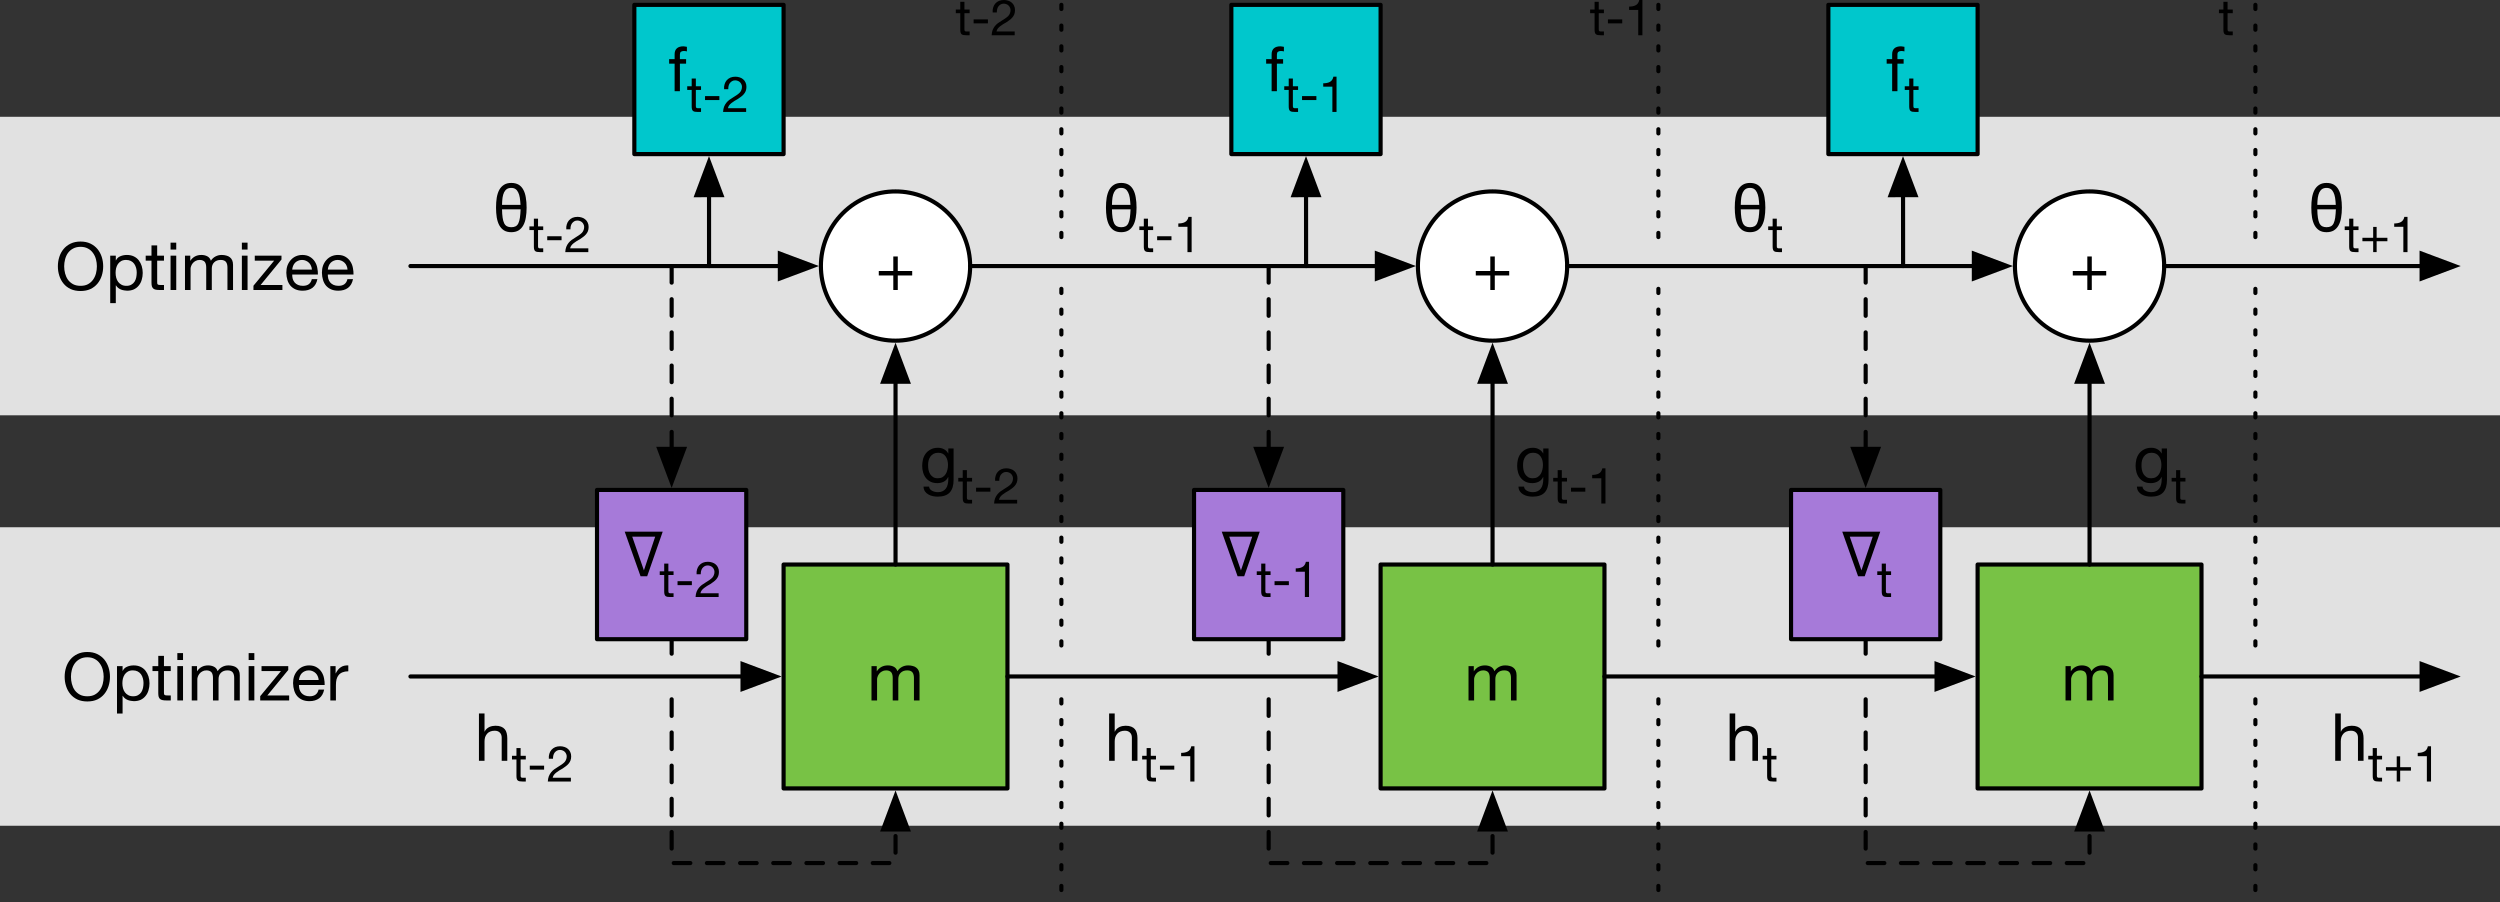 <?xml version="1.0" encoding="UTF-8"?>
<svg xmlns="http://www.w3.org/2000/svg" xmlns:xlink="http://www.w3.org/1999/xlink" width="384.535pt" height="138.811pt" viewBox="0 0 384.535 138.811" version="1.1">
<rect x="0" y="0" width="384.535" height="138.811" fill="#333333" stroke="none"/>
<defs>
<clipPath id="clip1">
  <path d="M 0 81 L 384.535 81 L 384.535 128 L 0 128 Z M 0 81 "/>
</clipPath>
<clipPath id="clip2">
  <path d="M 0 17 L 384.535 17 L 384.535 64 L 0 64 Z M 0 17 "/>
</clipPath>
<clipPath id="clip3">
  <path d="M 346 0 L 348 0 L 348 138.812 L 346 138.812 Z M 346 0 "/>
</clipPath>
<clipPath id="clip4">
  <path d="M 162 0 L 164 0 L 164 138.812 L 162 138.812 Z M 162 0 "/>
</clipPath>
<clipPath id="clip5">
  <path d="M 254 0 L 256 0 L 256 138.812 L 254 138.812 Z M 254 0 "/>
</clipPath>
<clipPath id="clip6">
  <path d="M 363 29 L 384.535 29 L 384.535 52 L 363 52 Z M 363 29 "/>
</clipPath>
<clipPath id="clip7">
  <path d="M 363 93 L 384.535 93 L 384.535 115 L 363 115 Z M 363 93 "/>
</clipPath>
</defs>
<g id="surface1">
<g clip-path="url(#clip1)" clip-rule="nonzero">
<path style=" stroke:none;fill-rule:nonzero;fill:rgb(88.234%,88.234%,88.234%);fill-opacity:1;" d="M 0 81.098 L 384.535 81.098 L 384.535 127.012 L 0 127.012 Z M 0 81.098 "/>
</g>
<g clip-path="url(#clip2)" clip-rule="nonzero">
<path style=" stroke:none;fill-rule:nonzero;fill:rgb(88.234%,88.234%,88.234%);fill-opacity:1;" d="M 0 17.965 L 384.535 17.965 L 384.535 63.879 L 0 63.879 Z M 0 17.965 "/>
</g>
<path style=" stroke:none;fill-rule:nonzero;fill:rgb(0%,0%,0%);fill-opacity:1;" d="M 9.871 40.965 C 9.871 40.602 9.918 40.242 10.012 39.887 C 10.105 39.523 10.25 39.199 10.449 38.918 C 10.656 38.629 10.922 38.398 11.246 38.23 C 11.566 38.055 11.949 37.965 12.387 37.965 C 12.832 37.965 13.215 38.055 13.527 38.23 C 13.848 38.398 14.109 38.629 14.309 38.918 C 14.516 39.199 14.668 39.523 14.762 39.887 C 14.855 40.242 14.902 40.602 14.902 40.965 C 14.902 41.332 14.855 41.695 14.762 42.059 C 14.668 42.414 14.516 42.738 14.309 43.027 C 14.109 43.309 13.848 43.539 13.527 43.715 C 13.215 43.883 12.832 43.965 12.387 43.965 C 11.949 43.965 11.566 43.883 11.246 43.715 C 10.922 43.539 10.656 43.309 10.449 43.027 C 10.25 42.738 10.105 42.414 10.012 42.059 C 9.918 41.695 9.871 41.332 9.871 40.965 Z M 8.902 40.965 C 8.902 41.465 8.973 41.945 9.121 42.402 C 9.266 42.863 9.484 43.27 9.777 43.621 C 10.066 43.977 10.434 44.258 10.871 44.465 C 11.309 44.66 11.812 44.762 12.387 44.762 C 12.969 44.762 13.473 44.66 13.902 44.465 C 14.34 44.258 14.703 43.977 14.996 43.621 C 15.285 43.27 15.504 42.863 15.652 42.402 C 15.797 41.945 15.871 41.465 15.871 40.965 C 15.871 40.465 15.797 39.988 15.652 39.527 C 15.504 39.07 15.285 38.664 14.996 38.309 C 14.703 37.957 14.34 37.676 13.902 37.465 C 13.473 37.258 12.969 37.152 12.387 37.152 C 11.812 37.152 11.309 37.258 10.871 37.465 C 10.434 37.676 10.066 37.957 9.777 38.309 C 9.484 38.664 9.266 39.07 9.121 39.527 C 8.973 39.988 8.902 40.465 8.902 40.965 Z M 8.902 40.965 "/>
<path style=" stroke:none;fill-rule:nonzero;fill:rgb(0%,0%,0%);fill-opacity:1;" d="M 16.953 39.324 L 16.953 46.621 L 17.812 46.621 L 17.812 43.902 L 17.844 43.902 C 17.938 44.059 18.051 44.191 18.188 44.293 C 18.32 44.398 18.469 44.48 18.625 44.543 C 18.789 44.605 18.953 44.645 19.109 44.668 C 19.266 44.699 19.41 44.715 19.547 44.715 C 19.941 44.715 20.289 44.645 20.594 44.512 C 20.895 44.367 21.145 44.168 21.344 43.918 C 21.551 43.668 21.703 43.379 21.797 43.043 C 21.898 42.711 21.953 42.355 21.953 41.98 C 21.953 41.605 21.898 41.254 21.797 40.918 C 21.691 40.586 21.539 40.293 21.344 40.043 C 21.145 39.785 20.891 39.582 20.578 39.434 C 20.273 39.289 19.922 39.215 19.516 39.215 C 19.148 39.215 18.812 39.285 18.5 39.418 C 18.195 39.543 17.977 39.754 17.844 40.043 L 17.812 40.043 L 17.812 39.324 Z M 21.031 41.918 C 21.031 42.18 21.004 42.434 20.953 42.684 C 20.898 42.926 20.812 43.145 20.688 43.34 C 20.562 43.527 20.395 43.68 20.188 43.793 C 19.988 43.91 19.742 43.965 19.453 43.965 C 19.148 43.965 18.895 43.91 18.688 43.793 C 18.477 43.68 18.305 43.535 18.172 43.355 C 18.035 43.168 17.938 42.957 17.875 42.715 C 17.812 42.477 17.781 42.227 17.781 41.965 C 17.781 41.715 17.805 41.477 17.859 41.246 C 17.922 41.008 18.016 40.793 18.141 40.605 C 18.273 40.418 18.441 40.27 18.641 40.152 C 18.848 40.039 19.098 39.98 19.391 39.98 C 19.672 39.98 19.914 40.035 20.125 40.137 C 20.332 40.242 20.504 40.387 20.641 40.574 C 20.773 40.762 20.875 40.977 20.938 41.215 C 21 41.445 21.031 41.68 21.031 41.918 Z M 21.031 41.918 "/>
<path style=" stroke:none;fill-rule:nonzero;fill:rgb(0%,0%,0%);fill-opacity:1;" d="M 24.176 39.324 L 24.176 37.746 L 23.301 37.746 L 23.301 39.324 L 22.41 39.324 L 22.41 40.09 L 23.301 40.09 L 23.301 43.449 C 23.301 43.699 23.32 43.898 23.363 44.043 C 23.414 44.191 23.488 44.305 23.582 44.387 C 23.684 44.473 23.816 44.527 23.973 44.559 C 24.137 44.59 24.336 44.605 24.566 44.605 L 25.223 44.605 L 25.223 43.84 L 24.832 43.84 C 24.695 43.84 24.582 43.836 24.488 43.824 C 24.402 43.816 24.336 43.793 24.285 43.762 C 24.242 43.73 24.211 43.684 24.191 43.621 C 24.18 43.559 24.176 43.477 24.176 43.371 L 24.176 40.09 L 25.223 40.09 L 25.223 39.324 Z M 24.176 39.324 "/>
<path style=" stroke:none;fill-rule:nonzero;fill:rgb(0%,0%,0%);fill-opacity:1;" d="M 27.109 38.387 L 27.109 37.324 L 26.234 37.324 L 26.234 38.387 Z M 26.234 39.324 L 26.234 44.605 L 27.109 44.605 L 27.109 39.324 Z M 26.234 39.324 "/>
<path style=" stroke:none;fill-rule:nonzero;fill:rgb(0%,0%,0%);fill-opacity:1;" d="M 28.453 39.324 L 28.453 44.605 L 29.312 44.605 L 29.312 41.324 C 29.312 41.223 29.336 41.098 29.391 40.949 C 29.441 40.793 29.523 40.645 29.641 40.496 C 29.754 40.352 29.898 40.23 30.078 40.137 C 30.254 40.035 30.469 39.98 30.719 39.98 C 30.914 39.98 31.078 40.012 31.203 40.074 C 31.336 40.129 31.441 40.207 31.516 40.309 C 31.586 40.414 31.641 40.539 31.672 40.684 C 31.703 40.82 31.719 40.977 31.719 41.152 L 31.719 44.605 L 32.578 44.605 L 32.578 41.324 C 32.578 40.918 32.695 40.598 32.938 40.355 C 33.188 40.105 33.523 39.98 33.953 39.98 C 34.172 39.98 34.344 40.012 34.469 40.074 C 34.602 40.129 34.707 40.211 34.781 40.324 C 34.852 40.43 34.906 40.555 34.938 40.699 C 34.969 40.836 34.984 40.988 34.984 41.152 L 34.984 44.605 L 35.844 44.605 L 35.844 40.746 C 35.844 40.465 35.801 40.23 35.719 40.043 C 35.633 39.848 35.516 39.691 35.359 39.574 C 35.211 39.449 35.031 39.363 34.812 39.309 C 34.594 39.246 34.352 39.215 34.094 39.215 C 33.75 39.215 33.43 39.293 33.141 39.449 C 32.848 39.605 32.613 39.824 32.438 40.105 C 32.332 39.785 32.145 39.555 31.875 39.418 C 31.613 39.285 31.316 39.215 30.984 39.215 C 30.242 39.215 29.676 39.512 29.281 40.105 L 29.266 40.105 L 29.266 39.324 Z M 28.453 39.324 "/>
<path style=" stroke:none;fill-rule:nonzero;fill:rgb(0%,0%,0%);fill-opacity:1;" d="M 38.078 38.387 L 38.078 37.324 L 37.203 37.324 L 37.203 38.387 Z M 37.203 39.324 L 37.203 44.605 L 38.078 44.605 L 38.078 39.324 Z M 37.203 39.324 "/>
<path style=" stroke:none;fill-rule:nonzero;fill:rgb(0%,0%,0%);fill-opacity:1;" d="M 38.984 43.949 L 38.984 44.605 L 43.438 44.605 L 43.438 43.84 L 40.078 43.84 L 43.297 39.918 L 43.297 39.324 L 39.188 39.324 L 39.188 40.09 L 42.172 40.09 Z M 38.984 43.949 "/>
<path style=" stroke:none;fill-rule:nonzero;fill:rgb(0%,0%,0%);fill-opacity:1;" d="M 47.977 41.465 L 44.945 41.465 C 44.965 41.258 45.012 41.066 45.086 40.887 C 45.156 40.711 45.258 40.555 45.383 40.418 C 45.516 40.285 45.672 40.18 45.852 40.105 C 46.027 40.023 46.23 39.98 46.461 39.98 C 46.68 39.98 46.875 40.023 47.055 40.105 C 47.23 40.18 47.387 40.285 47.523 40.418 C 47.656 40.543 47.762 40.699 47.836 40.887 C 47.918 41.066 47.965 41.258 47.977 41.465 Z M 48.82 42.934 L 47.961 42.934 C 47.887 43.277 47.73 43.539 47.492 43.715 C 47.262 43.883 46.961 43.965 46.586 43.965 C 46.305 43.965 46.055 43.918 45.836 43.824 C 45.625 43.73 45.453 43.605 45.32 43.449 C 45.184 43.285 45.086 43.098 45.023 42.887 C 44.969 42.68 44.945 42.461 44.945 42.23 L 48.898 42.23 C 48.906 41.91 48.875 41.57 48.805 41.215 C 48.742 40.863 48.617 40.539 48.43 40.246 C 48.242 39.945 47.992 39.699 47.68 39.512 C 47.367 39.316 46.977 39.215 46.508 39.215 C 46.152 39.215 45.82 39.285 45.508 39.418 C 45.203 39.555 44.945 39.746 44.727 39.996 C 44.508 40.238 44.336 40.523 44.211 40.855 C 44.094 41.191 44.039 41.555 44.039 41.949 C 44.047 42.355 44.105 42.73 44.211 43.074 C 44.312 43.41 44.469 43.699 44.68 43.949 C 44.898 44.191 45.156 44.379 45.461 44.512 C 45.773 44.645 46.137 44.715 46.555 44.715 C 47.156 44.715 47.656 44.57 48.055 44.277 C 48.449 43.977 48.703 43.527 48.82 42.934 Z M 48.82 42.934 "/>
<path style=" stroke:none;fill-rule:nonzero;fill:rgb(0%,0%,0%);fill-opacity:1;" d="M 53.453 41.465 L 50.422 41.465 C 50.441 41.258 50.488 41.066 50.562 40.887 C 50.633 40.711 50.734 40.555 50.859 40.418 C 50.992 40.285 51.148 40.18 51.328 40.105 C 51.504 40.023 51.707 39.98 51.938 39.98 C 52.156 39.98 52.352 40.023 52.531 40.105 C 52.707 40.18 52.863 40.285 53 40.418 C 53.133 40.543 53.238 40.699 53.312 40.887 C 53.395 41.066 53.441 41.258 53.453 41.465 Z M 54.297 42.934 L 53.438 42.934 C 53.363 43.277 53.207 43.539 52.969 43.715 C 52.738 43.883 52.438 43.965 52.062 43.965 C 51.781 43.965 51.531 43.918 51.312 43.824 C 51.102 43.73 50.93 43.605 50.797 43.449 C 50.66 43.285 50.562 43.098 50.5 42.887 C 50.445 42.68 50.422 42.461 50.422 42.23 L 54.375 42.23 C 54.383 41.91 54.352 41.57 54.281 41.215 C 54.219 40.863 54.094 40.539 53.906 40.246 C 53.719 39.945 53.469 39.699 53.156 39.512 C 52.844 39.316 52.453 39.215 51.984 39.215 C 51.629 39.215 51.297 39.285 50.984 39.418 C 50.68 39.555 50.422 39.746 50.203 39.996 C 49.984 40.238 49.812 40.523 49.688 40.855 C 49.57 41.191 49.516 41.555 49.516 41.949 C 49.523 42.355 49.582 42.73 49.688 43.074 C 49.789 43.41 49.945 43.699 50.156 43.949 C 50.375 44.191 50.633 44.379 50.938 44.512 C 51.25 44.645 51.613 44.715 52.031 44.715 C 52.633 44.715 53.133 44.57 53.531 44.277 C 53.926 43.977 54.18 43.527 54.297 42.934 Z M 54.297 42.934 "/>
<path style=" stroke:none;fill-rule:nonzero;fill:rgb(0%,0%,0%);fill-opacity:1;" d="M 10.914 104.098 C 10.914 103.734 10.961 103.375 11.055 103.02 C 11.148 102.656 11.293 102.332 11.492 102.051 C 11.699 101.762 11.965 101.531 12.289 101.363 C 12.609 101.188 12.992 101.098 13.43 101.098 C 13.875 101.098 14.258 101.188 14.57 101.363 C 14.891 101.531 15.152 101.762 15.352 102.051 C 15.559 102.332 15.711 102.656 15.805 103.02 C 15.898 103.375 15.945 103.734 15.945 104.098 C 15.945 104.465 15.898 104.828 15.805 105.191 C 15.711 105.547 15.559 105.871 15.352 106.16 C 15.152 106.441 14.891 106.672 14.57 106.848 C 14.258 107.016 13.875 107.098 13.43 107.098 C 12.992 107.098 12.609 107.016 12.289 106.848 C 11.965 106.672 11.699 106.441 11.492 106.16 C 11.293 105.871 11.148 105.547 11.055 105.191 C 10.961 104.828 10.914 104.465 10.914 104.098 Z M 9.945 104.098 C 9.945 104.598 10.016 105.078 10.164 105.535 C 10.309 105.996 10.527 106.402 10.82 106.754 C 11.109 107.109 11.477 107.391 11.914 107.598 C 12.352 107.793 12.855 107.895 13.43 107.895 C 14.012 107.895 14.516 107.793 14.945 107.598 C 15.383 107.391 15.746 107.109 16.039 106.754 C 16.328 106.402 16.547 105.996 16.695 105.535 C 16.84 105.078 16.914 104.598 16.914 104.098 C 16.914 103.598 16.84 103.121 16.695 102.66 C 16.547 102.203 16.328 101.797 16.039 101.441 C 15.746 101.09 15.383 100.809 14.945 100.598 C 14.516 100.391 14.012 100.285 13.43 100.285 C 12.855 100.285 12.352 100.391 11.914 100.598 C 11.477 100.809 11.109 101.09 10.82 101.441 C 10.527 101.797 10.309 102.203 10.164 102.66 C 10.016 103.121 9.945 103.598 9.945 104.098 Z M 9.945 104.098 "/>
<path style=" stroke:none;fill-rule:nonzero;fill:rgb(0%,0%,0%);fill-opacity:1;" d="M 17.996 102.457 L 17.996 109.754 L 18.855 109.754 L 18.855 107.035 L 18.887 107.035 C 18.98 107.191 19.094 107.324 19.23 107.426 C 19.363 107.531 19.512 107.613 19.668 107.676 C 19.832 107.738 19.996 107.777 20.152 107.801 C 20.309 107.832 20.453 107.848 20.59 107.848 C 20.984 107.848 21.332 107.777 21.637 107.645 C 21.938 107.5 22.188 107.301 22.387 107.051 C 22.594 106.801 22.746 106.512 22.84 106.176 C 22.941 105.844 22.996 105.488 22.996 105.113 C 22.996 104.738 22.941 104.387 22.84 104.051 C 22.734 103.719 22.582 103.426 22.387 103.176 C 22.188 102.918 21.934 102.715 21.621 102.566 C 21.316 102.422 20.965 102.348 20.559 102.348 C 20.191 102.348 19.855 102.418 19.543 102.551 C 19.238 102.676 19.02 102.887 18.887 103.176 L 18.855 103.176 L 18.855 102.457 Z M 22.074 105.051 C 22.074 105.312 22.047 105.566 21.996 105.816 C 21.941 106.059 21.855 106.277 21.73 106.473 C 21.605 106.66 21.438 106.812 21.23 106.926 C 21.031 107.043 20.785 107.098 20.496 107.098 C 20.191 107.098 19.938 107.043 19.73 106.926 C 19.52 106.812 19.348 106.668 19.215 106.488 C 19.078 106.301 18.98 106.09 18.918 105.848 C 18.855 105.609 18.824 105.359 18.824 105.098 C 18.824 104.848 18.848 104.609 18.902 104.379 C 18.965 104.141 19.059 103.926 19.184 103.738 C 19.316 103.551 19.484 103.402 19.684 103.285 C 19.891 103.172 20.141 103.113 20.434 103.113 C 20.715 103.113 20.957 103.168 21.168 103.27 C 21.375 103.375 21.547 103.52 21.684 103.707 C 21.816 103.895 21.918 104.109 21.98 104.348 C 22.043 104.578 22.074 104.812 22.074 105.051 Z M 22.074 105.051 "/>
<path style=" stroke:none;fill-rule:nonzero;fill:rgb(0%,0%,0%);fill-opacity:1;" d="M 25.219 102.457 L 25.219 100.879 L 24.344 100.879 L 24.344 102.457 L 23.453 102.457 L 23.453 103.223 L 24.344 103.223 L 24.344 106.582 C 24.344 106.832 24.363 107.031 24.406 107.176 C 24.457 107.324 24.531 107.438 24.625 107.52 C 24.727 107.605 24.859 107.66 25.016 107.691 C 25.18 107.723 25.379 107.738 25.609 107.738 L 26.266 107.738 L 26.266 106.973 L 25.875 106.973 C 25.738 106.973 25.625 106.969 25.531 106.957 C 25.445 106.949 25.379 106.926 25.328 106.895 C 25.285 106.863 25.254 106.816 25.234 106.754 C 25.223 106.691 25.219 106.609 25.219 106.504 L 25.219 103.223 L 26.266 103.223 L 26.266 102.457 Z M 25.219 102.457 "/>
<path style=" stroke:none;fill-rule:nonzero;fill:rgb(0%,0%,0%);fill-opacity:1;" d="M 28.152 101.52 L 28.152 100.457 L 27.277 100.457 L 27.277 101.52 Z M 27.277 102.457 L 27.277 107.738 L 28.152 107.738 L 28.152 102.457 Z M 27.277 102.457 "/>
<path style=" stroke:none;fill-rule:nonzero;fill:rgb(0%,0%,0%);fill-opacity:1;" d="M 29.492 102.457 L 29.492 107.738 L 30.352 107.738 L 30.352 104.457 C 30.352 104.355 30.375 104.23 30.43 104.082 C 30.48 103.926 30.562 103.777 30.68 103.629 C 30.793 103.484 30.938 103.363 31.117 103.27 C 31.293 103.168 31.508 103.113 31.758 103.113 C 31.953 103.113 32.117 103.145 32.242 103.207 C 32.375 103.262 32.48 103.34 32.555 103.441 C 32.625 103.547 32.68 103.672 32.711 103.816 C 32.742 103.953 32.758 104.109 32.758 104.285 L 32.758 107.738 L 33.617 107.738 L 33.617 104.457 C 33.617 104.051 33.734 103.73 33.977 103.488 C 34.227 103.238 34.562 103.113 34.992 103.113 C 35.211 103.113 35.383 103.145 35.508 103.207 C 35.641 103.262 35.746 103.344 35.82 103.457 C 35.891 103.562 35.945 103.688 35.977 103.832 C 36.008 103.969 36.023 104.121 36.023 104.285 L 36.023 107.738 L 36.883 107.738 L 36.883 103.879 C 36.883 103.598 36.84 103.363 36.758 103.176 C 36.672 102.98 36.555 102.824 36.398 102.707 C 36.25 102.582 36.07 102.496 35.852 102.441 C 35.633 102.379 35.391 102.348 35.133 102.348 C 34.789 102.348 34.469 102.426 34.18 102.582 C 33.887 102.738 33.652 102.957 33.477 103.238 C 33.371 102.918 33.184 102.688 32.914 102.551 C 32.652 102.418 32.355 102.348 32.023 102.348 C 31.281 102.348 30.715 102.645 30.32 103.238 L 30.305 103.238 L 30.305 102.457 Z M 29.492 102.457 "/>
<path style=" stroke:none;fill-rule:nonzero;fill:rgb(0%,0%,0%);fill-opacity:1;" d="M 39.121 101.52 L 39.121 100.457 L 38.246 100.457 L 38.246 101.52 Z M 38.246 102.457 L 38.246 107.738 L 39.121 107.738 L 39.121 102.457 Z M 38.246 102.457 "/>
<path style=" stroke:none;fill-rule:nonzero;fill:rgb(0%,0%,0%);fill-opacity:1;" d="M 40.023 107.082 L 40.023 107.738 L 44.477 107.738 L 44.477 106.973 L 41.117 106.973 L 44.336 103.051 L 44.336 102.457 L 40.227 102.457 L 40.227 103.223 L 43.211 103.223 Z M 40.023 107.082 "/>
<path style=" stroke:none;fill-rule:nonzero;fill:rgb(0%,0%,0%);fill-opacity:1;" d="M 49.016 104.598 L 45.984 104.598 C 46.004 104.391 46.051 104.199 46.125 104.02 C 46.195 103.844 46.297 103.688 46.422 103.551 C 46.555 103.418 46.711 103.312 46.891 103.238 C 47.066 103.156 47.27 103.113 47.5 103.113 C 47.719 103.113 47.914 103.156 48.094 103.238 C 48.27 103.312 48.426 103.418 48.562 103.551 C 48.695 103.676 48.801 103.832 48.875 104.02 C 48.957 104.199 49.004 104.391 49.016 104.598 Z M 49.859 106.066 L 49 106.066 C 48.926 106.41 48.77 106.672 48.531 106.848 C 48.301 107.016 48 107.098 47.625 107.098 C 47.344 107.098 47.094 107.051 46.875 106.957 C 46.664 106.863 46.492 106.738 46.359 106.582 C 46.223 106.418 46.125 106.23 46.062 106.02 C 46.008 105.812 45.984 105.594 45.984 105.363 L 49.938 105.363 C 49.945 105.043 49.914 104.703 49.844 104.348 C 49.781 103.996 49.656 103.672 49.469 103.379 C 49.281 103.078 49.031 102.832 48.719 102.645 C 48.406 102.449 48.016 102.348 47.547 102.348 C 47.191 102.348 46.859 102.418 46.547 102.551 C 46.242 102.688 45.984 102.879 45.766 103.129 C 45.547 103.371 45.375 103.656 45.25 103.988 C 45.133 104.324 45.078 104.688 45.078 105.082 C 45.086 105.488 45.145 105.863 45.25 106.207 C 45.352 106.543 45.508 106.832 45.719 107.082 C 45.938 107.324 46.195 107.512 46.5 107.645 C 46.812 107.777 47.176 107.848 47.594 107.848 C 48.195 107.848 48.695 107.703 49.094 107.41 C 49.488 107.109 49.742 106.66 49.859 106.066 Z M 49.859 106.066 "/>
<path style=" stroke:none;fill-rule:nonzero;fill:rgb(0%,0%,0%);fill-opacity:1;" d="M 50.809 102.457 L 50.809 107.738 L 51.668 107.738 L 51.668 105.395 C 51.668 105.051 51.699 104.75 51.762 104.488 C 51.832 104.23 51.941 104.012 52.09 103.832 C 52.246 103.645 52.441 103.504 52.684 103.41 C 52.934 103.309 53.23 103.254 53.574 103.254 L 53.574 102.348 C 53.105 102.328 52.719 102.422 52.418 102.629 C 52.113 102.828 51.855 103.145 51.637 103.582 L 51.621 103.582 L 51.621 102.457 Z M 50.809 102.457 "/>
<g clip-path="url(#clip3)" clip-rule="nonzero">
<path style="fill:none;stroke-width:0.638;stroke-linecap:round;stroke-linejoin:round;stroke:rgb(0%,0%,0%);stroke-opacity:1;stroke-dasharray:0.638,2.551;stroke-miterlimit:10;" d="M 346.91 138.065 L 346.91 101.397 M 346.91 94.382 L 346.91 38.264 M 346.91 31.249 L 346.91 0.323 " transform="matrix(1,0,0,-1,0,138.811)"/>
</g>
<g clip-path="url(#clip4)" clip-rule="nonzero">
<path style="fill:none;stroke-width:0.638;stroke-linecap:round;stroke-linejoin:round;stroke:rgb(0%,0%,0%);stroke-opacity:1;stroke-dasharray:0.638,2.551;stroke-miterlimit:10;" d="M 163.254 138.065 L 163.254 101.397 M 163.254 94.382 L 163.254 38.264 M 163.254 31.249 L 163.254 0.323 " transform="matrix(1,0,0,-1,0,138.811)"/>
</g>
<g clip-path="url(#clip5)" clip-rule="nonzero">
<path style="fill:none;stroke-width:0.638;stroke-linecap:round;stroke-linejoin:round;stroke:rgb(0%,0%,0%);stroke-opacity:1;stroke-dasharray:0.638,2.551;stroke-miterlimit:10;" d="M 255.082 138.065 L 255.082 101.397 M 255.082 94.382 L 255.082 38.264 M 255.082 31.249 L 255.082 0.323 " transform="matrix(1,0,0,-1,0,138.811)"/>
</g>
<path style=" stroke:none;fill-rule:nonzero;fill:rgb(0%,0%,0%);fill-opacity:1;" d="M 148.344 1.469 L 148.344 0.281 L 147.703 0.281 L 147.703 1.469 L 147.016 1.469 L 147.016 2.031 L 147.703 2.031 L 147.703 4.562 C 147.703 4.742 147.719 4.887 147.75 5 C 147.781 5.117 147.832 5.203 147.906 5.266 C 147.988 5.328 148.086 5.371 148.203 5.391 C 148.328 5.414 148.473 5.422 148.641 5.422 L 149.141 5.422 L 149.141 4.844 L 148.578 4.844 C 148.516 4.836 148.469 4.82 148.438 4.797 C 148.406 4.766 148.379 4.73 148.359 4.688 C 148.348 4.637 148.344 4.574 148.344 4.5 L 148.344 2.031 L 149.141 2.031 L 149.141 1.469 Z M 148.344 1.469 "/>
<path style=" stroke:none;fill-rule:nonzero;fill:rgb(0%,0%,0%);fill-opacity:1;" d="M 149.754 2.984 L 151.957 2.984 L 151.957 3.594 L 149.754 3.594 Z M 149.754 2.984 "/>
<path style=" stroke:none;fill-rule:nonzero;fill:rgb(0%,0%,0%);fill-opacity:1;" d="M 152.684 1.922 L 153.324 1.922 C 153.324 1.758 153.34 1.594 153.371 1.438 C 153.41 1.273 153.473 1.125 153.559 1 C 153.652 0.875 153.766 0.773 153.902 0.688 C 154.035 0.605 154.199 0.562 154.387 0.562 C 154.531 0.562 154.668 0.59 154.793 0.641 C 154.918 0.684 155.027 0.75 155.121 0.844 C 155.215 0.93 155.285 1.031 155.34 1.156 C 155.402 1.273 155.434 1.402 155.434 1.547 C 155.434 1.734 155.402 1.902 155.34 2.047 C 155.285 2.195 155.203 2.328 155.09 2.453 C 154.973 2.57 154.828 2.688 154.652 2.812 C 154.473 2.93 154.27 3.059 154.043 3.203 C 153.855 3.32 153.672 3.438 153.496 3.562 C 153.328 3.688 153.172 3.84 153.027 4.016 C 152.891 4.184 152.777 4.383 152.684 4.609 C 152.598 4.828 152.547 5.102 152.527 5.422 L 156.074 5.422 L 156.074 4.844 L 153.277 4.844 C 153.309 4.68 153.371 4.531 153.465 4.406 C 153.566 4.273 153.688 4.152 153.824 4.047 C 153.969 3.934 154.125 3.824 154.293 3.719 C 154.469 3.617 154.641 3.516 154.809 3.422 C 154.973 3.309 155.137 3.195 155.293 3.078 C 155.449 2.965 155.59 2.836 155.715 2.688 C 155.84 2.543 155.938 2.383 156.012 2.203 C 156.082 2.016 156.121 1.805 156.121 1.562 C 156.121 1.305 156.074 1.078 155.98 0.891 C 155.895 0.695 155.777 0.531 155.621 0.406 C 155.473 0.273 155.297 0.172 155.09 0.109 C 154.879 0.039 154.656 0 154.418 0 C 154.137 0 153.879 0.047 153.652 0.141 C 153.434 0.234 153.246 0.371 153.09 0.547 C 152.941 0.715 152.832 0.918 152.762 1.156 C 152.688 1.387 152.66 1.641 152.684 1.922 Z M 152.684 1.922 "/>
<path style=" stroke:none;fill-rule:nonzero;fill:rgb(0%,0%,0%);fill-opacity:1;" d="M 245.91 1.469 L 245.91 0.281 L 245.27 0.281 L 245.27 1.469 L 244.582 1.469 L 244.582 2.031 L 245.27 2.031 L 245.27 4.562 C 245.27 4.742 245.285 4.887 245.316 5 C 245.348 5.117 245.398 5.203 245.473 5.266 C 245.555 5.328 245.652 5.371 245.77 5.391 C 245.895 5.414 246.039 5.422 246.207 5.422 L 246.707 5.422 L 246.707 4.844 L 246.145 4.844 C 246.082 4.836 246.035 4.82 246.004 4.797 C 245.973 4.766 245.945 4.73 245.926 4.688 C 245.914 4.637 245.91 4.574 245.91 4.5 L 245.91 2.031 L 246.707 2.031 L 246.707 1.469 Z M 245.91 1.469 "/>
<path style=" stroke:none;fill-rule:nonzero;fill:rgb(0%,0%,0%);fill-opacity:1;" d="M 247.32 2.984 L 249.523 2.984 L 249.523 3.594 L 247.32 3.594 Z M 247.32 2.984 "/>
<path style=" stroke:none;fill-rule:nonzero;fill:rgb(0%,0%,0%);fill-opacity:1;" d="M 252.625 5.422 L 252.625 0 L 252.141 0 C 252.098 0.199 252.031 0.367 251.938 0.5 C 251.844 0.637 251.723 0.742 251.578 0.812 C 251.441 0.887 251.285 0.938 251.109 0.969 C 250.93 1 250.754 1.016 250.578 1.016 L 250.578 1.531 L 251.984 1.531 L 251.984 5.422 Z M 252.625 5.422 "/>
<path style=" stroke:none;fill-rule:nonzero;fill:rgb(0%,0%,0%);fill-opacity:1;" d="M 342.633 1.469 L 342.633 0.281 L 341.992 0.281 L 341.992 1.469 L 341.305 1.469 L 341.305 2.031 L 341.992 2.031 L 341.992 4.562 C 341.992 4.742 342.008 4.887 342.039 5 C 342.07 5.117 342.121 5.203 342.195 5.266 C 342.277 5.328 342.375 5.371 342.492 5.391 C 342.617 5.414 342.762 5.422 342.93 5.422 L 343.43 5.422 L 343.43 4.844 L 342.867 4.844 C 342.805 4.836 342.758 4.82 342.727 4.797 C 342.695 4.766 342.668 4.73 342.648 4.688 C 342.637 4.637 342.633 4.574 342.633 4.5 L 342.633 2.031 L 343.43 2.031 L 343.43 1.469 Z M 342.633 1.469 "/>
<path style="fill:none;stroke-width:0.638;stroke-linecap:round;stroke-linejoin:round;stroke:rgb(0%,0%,0%);stroke-opacity:1;stroke-dasharray:2.551,2.551;stroke-miterlimit:10;" d="M 103.309 40.495 L 103.309 38.264 M 103.309 31.249 L 103.309 6.061 L 137.746 6.061 L 137.746 11.225 " transform="matrix(1,0,0,-1,0,138.811)"/>
<path style="fill-rule:nonzero;fill:rgb(0%,0%,0%);fill-opacity:1;stroke-width:0.638;stroke-linecap:butt;stroke-linejoin:miter;stroke:rgb(0%,0%,0%);stroke-opacity:1;stroke-miterlimit:10;" d="M 137.746 16.327 L 135.832 11.225 L 139.656 11.225 Z M 137.746 16.327 " transform="matrix(1,0,0,-1,0,138.811)"/>
<path style="fill:none;stroke-width:0.638;stroke-linecap:round;stroke-linejoin:round;stroke:rgb(0%,0%,0%);stroke-opacity:1;stroke-dasharray:2.551,2.551;stroke-miterlimit:10;" d="M 195.137 40.495 L 195.137 38.264 M 195.137 31.249 L 195.137 6.061 L 229.574 6.061 L 229.574 11.225 " transform="matrix(1,0,0,-1,0,138.811)"/>
<path style="fill-rule:nonzero;fill:rgb(0%,0%,0%);fill-opacity:1;stroke-width:0.638;stroke-linecap:butt;stroke-linejoin:miter;stroke:rgb(0%,0%,0%);stroke-opacity:1;stroke-miterlimit:10;" d="M 229.574 16.327 L 227.66 11.225 L 231.484 11.225 Z M 229.574 16.327 " transform="matrix(1,0,0,-1,0,138.811)"/>
<path style="fill:none;stroke-width:0.638;stroke-linecap:round;stroke-linejoin:round;stroke:rgb(0%,0%,0%);stroke-opacity:1;stroke-dasharray:2.551,2.551;stroke-miterlimit:10;" d="M 286.965 40.495 L 286.965 38.264 M 286.965 31.249 L 286.965 6.061 L 321.402 6.061 L 321.402 11.225 " transform="matrix(1,0,0,-1,0,138.811)"/>
<path style="fill-rule:nonzero;fill:rgb(0%,0%,0%);fill-opacity:1;stroke-width:0.638;stroke-linecap:butt;stroke-linejoin:miter;stroke:rgb(0%,0%,0%);stroke-opacity:1;stroke-miterlimit:10;" d="M 321.402 16.327 L 319.488 11.225 L 323.316 11.225 Z M 321.402 16.327 " transform="matrix(1,0,0,-1,0,138.811)"/>
<path style="fill-rule:nonzero;fill:rgb(47.058%,76.077%,27.058%);fill-opacity:1;stroke-width:0.638;stroke-linecap:round;stroke-linejoin:round;stroke:rgb(0%,0%,0%);stroke-opacity:1;stroke-miterlimit:10;" d="M 120.527 51.975 L 154.961 51.975 L 154.961 17.538 L 120.527 17.538 Z M 120.527 51.975 " transform="matrix(1,0,0,-1,0,138.811)"/>
<path style=" stroke:none;fill-rule:nonzero;fill:rgb(0%,0%,0%);fill-opacity:1;" d="M 134.047 102.457 L 134.047 107.738 L 134.906 107.738 L 134.906 104.457 C 134.906 104.355 134.93 104.23 134.984 104.082 C 135.035 103.926 135.117 103.777 135.234 103.629 C 135.348 103.484 135.492 103.363 135.672 103.27 C 135.848 103.168 136.062 103.113 136.312 103.113 C 136.508 103.113 136.672 103.145 136.797 103.207 C 136.93 103.262 137.035 103.34 137.109 103.441 C 137.18 103.547 137.234 103.672 137.266 103.816 C 137.297 103.953 137.312 104.109 137.312 104.285 L 137.312 107.738 L 138.172 107.738 L 138.172 104.457 C 138.172 104.051 138.289 103.73 138.531 103.488 C 138.781 103.238 139.117 103.113 139.547 103.113 C 139.766 103.113 139.938 103.145 140.062 103.207 C 140.195 103.262 140.301 103.344 140.375 103.457 C 140.445 103.562 140.5 103.688 140.531 103.832 C 140.562 103.969 140.578 104.121 140.578 104.285 L 140.578 107.738 L 141.438 107.738 L 141.438 103.879 C 141.438 103.598 141.395 103.363 141.312 103.176 C 141.227 102.98 141.109 102.824 140.953 102.707 C 140.805 102.582 140.625 102.496 140.406 102.441 C 140.188 102.379 139.945 102.348 139.688 102.348 C 139.344 102.348 139.023 102.426 138.734 102.582 C 138.441 102.738 138.207 102.957 138.031 103.238 C 137.926 102.918 137.738 102.688 137.469 102.551 C 137.207 102.418 136.91 102.348 136.578 102.348 C 135.836 102.348 135.27 102.645 134.875 103.238 L 134.859 103.238 L 134.859 102.457 Z M 134.047 102.457 "/>
<path style="fill-rule:nonzero;fill:rgb(47.058%,76.077%,27.058%);fill-opacity:1;stroke-width:0.638;stroke-linecap:round;stroke-linejoin:round;stroke:rgb(0%,0%,0%);stroke-opacity:1;stroke-miterlimit:10;" d="M 212.355 51.975 L 246.789 51.975 L 246.789 17.538 L 212.355 17.538 Z M 212.355 51.975 " transform="matrix(1,0,0,-1,0,138.811)"/>
<path style=" stroke:none;fill-rule:nonzero;fill:rgb(0%,0%,0%);fill-opacity:1;" d="M 225.879 102.457 L 225.879 107.738 L 226.738 107.738 L 226.738 104.457 C 226.738 104.355 226.762 104.23 226.816 104.082 C 226.867 103.926 226.949 103.777 227.066 103.629 C 227.18 103.484 227.324 103.363 227.504 103.27 C 227.68 103.168 227.895 103.113 228.145 103.113 C 228.34 103.113 228.504 103.145 228.629 103.207 C 228.762 103.262 228.867 103.34 228.941 103.441 C 229.012 103.547 229.066 103.672 229.098 103.816 C 229.129 103.953 229.145 104.109 229.145 104.285 L 229.145 107.738 L 230.004 107.738 L 230.004 104.457 C 230.004 104.051 230.121 103.73 230.363 103.488 C 230.613 103.238 230.949 103.113 231.379 103.113 C 231.598 103.113 231.77 103.145 231.895 103.207 C 232.027 103.262 232.133 103.344 232.207 103.457 C 232.277 103.562 232.332 103.688 232.363 103.832 C 232.395 103.969 232.41 104.121 232.41 104.285 L 232.41 107.738 L 233.27 107.738 L 233.27 103.879 C 233.27 103.598 233.227 103.363 233.145 103.176 C 233.059 102.98 232.941 102.824 232.785 102.707 C 232.637 102.582 232.457 102.496 232.238 102.441 C 232.02 102.379 231.777 102.348 231.52 102.348 C 231.176 102.348 230.855 102.426 230.566 102.582 C 230.273 102.738 230.039 102.957 229.863 103.238 C 229.758 102.918 229.57 102.688 229.301 102.551 C 229.039 102.418 228.742 102.348 228.41 102.348 C 227.668 102.348 227.102 102.645 226.707 103.238 L 226.691 103.238 L 226.691 102.457 Z M 225.879 102.457 "/>
<path style="fill-rule:nonzero;fill:rgb(47.058%,76.077%,27.058%);fill-opacity:1;stroke-width:0.638;stroke-linecap:round;stroke-linejoin:round;stroke:rgb(0%,0%,0%);stroke-opacity:1;stroke-miterlimit:10;" d="M 304.184 51.975 L 338.621 51.975 L 338.621 17.538 L 304.184 17.538 Z M 304.184 51.975 " transform="matrix(1,0,0,-1,0,138.811)"/>
<path style=" stroke:none;fill-rule:nonzero;fill:rgb(0%,0%,0%);fill-opacity:1;" d="M 317.707 102.457 L 317.707 107.738 L 318.566 107.738 L 318.566 104.457 C 318.566 104.355 318.59 104.23 318.645 104.082 C 318.695 103.926 318.777 103.777 318.895 103.629 C 319.008 103.484 319.152 103.363 319.332 103.27 C 319.508 103.168 319.723 103.113 319.973 103.113 C 320.168 103.113 320.332 103.145 320.457 103.207 C 320.59 103.262 320.695 103.34 320.77 103.441 C 320.84 103.547 320.895 103.672 320.926 103.816 C 320.957 103.953 320.973 104.109 320.973 104.285 L 320.973 107.738 L 321.832 107.738 L 321.832 104.457 C 321.832 104.051 321.949 103.73 322.191 103.488 C 322.441 103.238 322.777 103.113 323.207 103.113 C 323.426 103.113 323.598 103.145 323.723 103.207 C 323.855 103.262 323.961 103.344 324.035 103.457 C 324.105 103.562 324.16 103.688 324.191 103.832 C 324.223 103.969 324.238 104.121 324.238 104.285 L 324.238 107.738 L 325.098 107.738 L 325.098 103.879 C 325.098 103.598 325.055 103.363 324.973 103.176 C 324.887 102.98 324.77 102.824 324.613 102.707 C 324.465 102.582 324.285 102.496 324.066 102.441 C 323.848 102.379 323.605 102.348 323.348 102.348 C 323.004 102.348 322.684 102.426 322.395 102.582 C 322.102 102.738 321.867 102.957 321.691 103.238 C 321.586 102.918 321.398 102.688 321.129 102.551 C 320.867 102.418 320.57 102.348 320.238 102.348 C 319.496 102.348 318.93 102.645 318.535 103.238 L 318.52 103.238 L 318.52 102.457 Z M 317.707 102.457 "/>
<path style="fill-rule:nonzero;fill:rgb(100%,100%,100%);fill-opacity:1;stroke-width:0.638;stroke-linecap:round;stroke-linejoin:round;stroke:rgb(0%,0%,0%);stroke-opacity:1;stroke-miterlimit:10;" d="M 145.859 106.007 C 150.344 101.522 150.344 94.257 145.859 89.772 C 141.379 85.292 134.109 85.292 129.629 89.772 C 125.145 94.257 125.145 101.522 129.629 106.007 C 134.109 110.487 141.379 110.487 145.859 106.007 " transform="matrix(1,0,0,-1,0,138.811)"/>
<path style=" stroke:none;fill-rule:nonzero;fill:rgb(0%,0%,0%);fill-opacity:1;" d="M 138.09 41.684 L 138.09 39.449 L 137.402 39.449 L 137.402 41.684 L 135.168 41.684 L 135.168 42.371 L 137.402 42.371 L 137.402 44.605 L 138.09 44.605 L 138.09 42.371 L 140.309 42.371 L 140.309 41.684 Z M 138.09 41.684 "/>
<path style="fill-rule:nonzero;fill:rgb(100%,100%,100%);fill-opacity:1;stroke-width:0.638;stroke-linecap:round;stroke-linejoin:round;stroke:rgb(0%,0%,0%);stroke-opacity:1;stroke-miterlimit:10;" d="M 237.691 106.007 C 242.172 101.522 242.172 94.257 237.691 89.772 C 233.207 85.292 225.938 85.292 221.457 89.772 C 216.973 94.257 216.973 101.522 221.457 106.007 C 225.938 110.487 233.207 110.487 237.691 106.007 " transform="matrix(1,0,0,-1,0,138.811)"/>
<path style=" stroke:none;fill-rule:nonzero;fill:rgb(0%,0%,0%);fill-opacity:1;" d="M 229.918 41.684 L 229.918 39.449 L 229.23 39.449 L 229.23 41.684 L 226.996 41.684 L 226.996 42.371 L 229.23 42.371 L 229.23 44.605 L 229.918 44.605 L 229.918 42.371 L 232.137 42.371 L 232.137 41.684 Z M 229.918 41.684 "/>
<path style=" stroke:none;fill-rule:nonzero;fill:rgb(100%,100%,100%);fill-opacity:1;" d="M 329.52 32.805 C 334 37.289 334 44.555 329.52 49.039 C 325.035 53.52 317.77 53.52 313.285 49.039 C 308.801 44.555 308.801 37.289 313.285 32.805 C 317.77 28.324 325.035 28.324 329.52 32.805 "/>
<path style="fill:none;stroke-width:0.638;stroke-linecap:round;stroke-linejoin:round;stroke:rgb(0%,0%,0%);stroke-opacity:1;stroke-miterlimit:10;" d="M 329.52 106.007 C 334 101.522 334 94.257 329.52 89.772 C 325.035 85.292 317.77 85.292 313.285 89.772 C 308.805 94.257 308.805 101.522 313.285 106.007 C 317.77 110.487 325.035 110.487 329.52 106.007 " transform="matrix(1,0,0,-1,0,138.811)"/>
<path style=" stroke:none;fill-rule:nonzero;fill:rgb(0%,0%,0%);fill-opacity:1;" d="M 321.746 41.684 L 321.746 39.449 L 321.059 39.449 L 321.059 41.684 L 318.824 41.684 L 318.824 42.371 L 321.059 42.371 L 321.059 44.605 L 321.746 44.605 L 321.746 42.371 L 323.965 42.371 L 323.965 41.684 Z M 321.746 41.684 "/>
<path style="fill:none;stroke-width:0.638;stroke-linecap:round;stroke-linejoin:round;stroke:rgb(0%,0%,0%);stroke-opacity:1;stroke-miterlimit:10;" d="M 137.746 51.975 L 137.746 80.096 " transform="matrix(1,0,0,-1,0,138.811)"/>
<path style="fill-rule:nonzero;fill:rgb(0%,0%,0%);fill-opacity:1;stroke-width:0.638;stroke-linecap:butt;stroke-linejoin:miter;stroke:rgb(0%,0%,0%);stroke-opacity:1;stroke-miterlimit:10;" d="M 137.746 85.198 L 135.832 80.096 L 139.656 80.096 Z M 137.746 85.198 " transform="matrix(1,0,0,-1,0,138.811)"/>
<path style="fill:none;stroke-width:0.638;stroke-linecap:round;stroke-linejoin:round;stroke:rgb(0%,0%,0%);stroke-opacity:1;stroke-miterlimit:10;" d="M 229.574 51.975 L 229.574 80.096 " transform="matrix(1,0,0,-1,0,138.811)"/>
<path style="fill-rule:nonzero;fill:rgb(0%,0%,0%);fill-opacity:1;stroke-width:0.638;stroke-linecap:butt;stroke-linejoin:miter;stroke:rgb(0%,0%,0%);stroke-opacity:1;stroke-miterlimit:10;" d="M 229.574 85.198 L 227.66 80.096 L 231.484 80.096 Z M 229.574 85.198 " transform="matrix(1,0,0,-1,0,138.811)"/>
<path style="fill:none;stroke-width:0.638;stroke-linecap:round;stroke-linejoin:round;stroke:rgb(0%,0%,0%);stroke-opacity:1;stroke-miterlimit:10;" d="M 321.402 51.975 L 321.402 80.096 " transform="matrix(1,0,0,-1,0,138.811)"/>
<path style="fill-rule:nonzero;fill:rgb(0%,0%,0%);fill-opacity:1;stroke-width:0.638;stroke-linecap:butt;stroke-linejoin:miter;stroke:rgb(0%,0%,0%);stroke-opacity:1;stroke-miterlimit:10;" d="M 321.402 85.198 L 319.488 80.096 L 323.316 80.096 Z M 321.402 85.198 " transform="matrix(1,0,0,-1,0,138.811)"/>
<path style="fill:none;stroke-width:0.638;stroke-linecap:round;stroke-linejoin:round;stroke:rgb(0%,0%,0%);stroke-opacity:1;stroke-miterlimit:10;" d="M 119.953 97.889 L 63.133 97.889 " transform="matrix(1,0,0,-1,0,138.811)"/>
<path style="fill-rule:nonzero;fill:rgb(0%,0%,0%);fill-opacity:1;stroke-width:0.638;stroke-linecap:butt;stroke-linejoin:miter;stroke:rgb(0%,0%,0%);stroke-opacity:1;stroke-miterlimit:10;" d="M 125.055 97.889 L 119.953 99.803 L 119.953 95.975 Z M 125.055 97.889 " transform="matrix(1,0,0,-1,0,138.811)"/>
<path style="fill:none;stroke-width:0.638;stroke-linecap:round;stroke-linejoin:round;stroke:rgb(0%,0%,0%);stroke-opacity:1;stroke-miterlimit:10;" d="M 149.223 97.889 L 211.781 97.889 " transform="matrix(1,0,0,-1,0,138.811)"/>
<path style="fill-rule:nonzero;fill:rgb(0%,0%,0%);fill-opacity:1;stroke-width:0.638;stroke-linecap:butt;stroke-linejoin:miter;stroke:rgb(0%,0%,0%);stroke-opacity:1;stroke-miterlimit:10;" d="M 216.883 97.889 L 211.781 99.803 L 211.781 95.975 Z M 216.883 97.889 " transform="matrix(1,0,0,-1,0,138.811)"/>
<path style="fill:none;stroke-width:0.638;stroke-linecap:round;stroke-linejoin:round;stroke:rgb(0%,0%,0%);stroke-opacity:1;stroke-miterlimit:10;" d="M 241.051 97.889 L 303.609 97.889 " transform="matrix(1,0,0,-1,0,138.811)"/>
<path style="fill-rule:nonzero;fill:rgb(0%,0%,0%);fill-opacity:1;stroke-width:0.638;stroke-linecap:butt;stroke-linejoin:miter;stroke:rgb(0%,0%,0%);stroke-opacity:1;stroke-miterlimit:10;" d="M 308.711 97.889 L 303.609 99.803 L 303.609 95.975 Z M 308.711 97.889 " transform="matrix(1,0,0,-1,0,138.811)"/>
<path style="fill-rule:nonzero;fill:rgb(0%,78.038%,79.999%);fill-opacity:1;stroke-width:0.638;stroke-linecap:round;stroke-linejoin:round;stroke:rgb(0%,0%,0%);stroke-opacity:1;stroke-miterlimit:10;" d="M 189.398 138.065 L 212.355 138.065 L 212.355 115.108 L 189.398 115.108 Z M 189.398 138.065 " transform="matrix(1,0,0,-1,0,138.811)"/>
<path style=" stroke:none;fill-rule:nonzero;fill:rgb(0%,0%,0%);fill-opacity:1;" d="M 195.594 9.797 L 195.594 14.031 L 196.406 14.031 L 196.406 9.797 L 197.359 9.797 L 197.359 9.094 L 196.406 9.094 L 196.406 8.406 C 196.406 8.188 196.457 8.043 196.562 7.969 C 196.664 7.887 196.816 7.844 197.016 7.844 C 197.086 7.844 197.164 7.852 197.25 7.859 C 197.332 7.871 197.41 7.887 197.484 7.906 L 197.484 7.203 C 197.398 7.184 197.305 7.168 197.203 7.156 C 197.109 7.137 197.023 7.125 196.953 7.125 C 196.504 7.125 196.164 7.23 195.938 7.438 C 195.707 7.648 195.594 7.949 195.594 8.344 L 195.594 9.094 L 194.75 9.094 L 194.75 9.797 Z M 195.594 9.797 "/>
<path style=" stroke:none;fill-rule:nonzero;fill:rgb(0%,0%,0%);fill-opacity:1;" d="M 198.863 13.266 L 198.863 12.078 L 198.223 12.078 L 198.223 13.266 L 197.535 13.266 L 197.535 13.828 L 198.223 13.828 L 198.223 16.359 C 198.223 16.539 198.238 16.684 198.27 16.797 C 198.301 16.914 198.352 17 198.426 17.062 C 198.508 17.125 198.605 17.168 198.723 17.188 C 198.848 17.211 198.992 17.219 199.16 17.219 L 199.66 17.219 L 199.66 16.641 L 199.098 16.641 C 199.035 16.633 198.988 16.617 198.957 16.594 C 198.926 16.562 198.898 16.527 198.879 16.484 C 198.867 16.434 198.863 16.371 198.863 16.297 L 198.863 13.828 L 199.66 13.828 L 199.66 13.266 Z M 198.863 13.266 "/>
<path style=" stroke:none;fill-rule:nonzero;fill:rgb(0%,0%,0%);fill-opacity:1;" d="M 200.273 14.781 L 202.477 14.781 L 202.477 15.391 L 200.273 15.391 Z M 200.273 14.781 "/>
<path style=" stroke:none;fill-rule:nonzero;fill:rgb(0%,0%,0%);fill-opacity:1;" d="M 205.578 17.219 L 205.578 11.797 L 205.094 11.797 C 205.051 11.996 204.984 12.164 204.891 12.297 C 204.797 12.434 204.676 12.539 204.531 12.609 C 204.395 12.684 204.238 12.734 204.062 12.766 C 203.883 12.797 203.707 12.812 203.531 12.812 L 203.531 13.328 L 204.938 13.328 L 204.938 17.219 Z M 205.578 17.219 "/>
<path style="fill:none;stroke-width:0.638;stroke-linecap:round;stroke-linejoin:round;stroke:rgb(0%,0%,0%);stroke-opacity:1;stroke-miterlimit:10;" d="M 200.895 97.889 L 200.887 108.796 " transform="matrix(1,0,0,-1,0,138.811)"/>
<path style="fill-rule:nonzero;fill:rgb(0%,0%,0%);fill-opacity:1;stroke-width:0.638;stroke-linecap:butt;stroke-linejoin:miter;stroke:rgb(0%,0%,0%);stroke-opacity:1;stroke-miterlimit:10;" d="M 200.883 113.897 L 198.973 108.792 L 202.801 108.796 Z M 200.883 113.897 " transform="matrix(1,0,0,-1,0,138.811)"/>
<path style="fill-rule:nonzero;fill:rgb(0%,78.038%,79.999%);fill-opacity:1;stroke-width:0.638;stroke-linecap:round;stroke-linejoin:round;stroke:rgb(0%,0%,0%);stroke-opacity:1;stroke-miterlimit:10;" d="M 281.227 138.065 L 304.184 138.065 L 304.184 115.108 L 281.227 115.108 Z M 281.227 138.065 " transform="matrix(1,0,0,-1,0,138.811)"/>
<path style=" stroke:none;fill-rule:nonzero;fill:rgb(0%,0%,0%);fill-opacity:1;" d="M 291.039 9.797 L 291.039 14.031 L 291.852 14.031 L 291.852 9.797 L 292.805 9.797 L 292.805 9.094 L 291.852 9.094 L 291.852 8.406 C 291.852 8.188 291.902 8.043 292.008 7.969 C 292.109 7.887 292.262 7.844 292.461 7.844 C 292.531 7.844 292.609 7.852 292.695 7.859 C 292.777 7.871 292.855 7.887 292.93 7.906 L 292.93 7.203 C 292.844 7.184 292.75 7.168 292.648 7.156 C 292.555 7.137 292.469 7.125 292.398 7.125 C 291.949 7.125 291.609 7.23 291.383 7.438 C 291.152 7.648 291.039 7.949 291.039 8.344 L 291.039 9.094 L 290.195 9.094 L 290.195 9.797 Z M 291.039 9.797 "/>
<path style=" stroke:none;fill-rule:nonzero;fill:rgb(0%,0%,0%);fill-opacity:1;" d="M 294.305 13.266 L 294.305 12.078 L 293.664 12.078 L 293.664 13.266 L 292.977 13.266 L 292.977 13.828 L 293.664 13.828 L 293.664 16.359 C 293.664 16.539 293.68 16.684 293.711 16.797 C 293.742 16.914 293.793 17 293.867 17.062 C 293.949 17.125 294.047 17.168 294.164 17.188 C 294.289 17.211 294.434 17.219 294.602 17.219 L 295.102 17.219 L 295.102 16.641 L 294.539 16.641 C 294.477 16.633 294.43 16.617 294.398 16.594 C 294.367 16.562 294.34 16.527 294.32 16.484 C 294.309 16.434 294.305 16.371 294.305 16.297 L 294.305 13.828 L 295.102 13.828 L 295.102 13.266 Z M 294.305 13.266 "/>
<path style="fill:none;stroke-width:0.638;stroke-linecap:round;stroke-linejoin:round;stroke:rgb(0%,0%,0%);stroke-opacity:1;stroke-miterlimit:10;" d="M 292.723 97.889 L 292.715 108.796 " transform="matrix(1,0,0,-1,0,138.811)"/>
<path style="fill-rule:nonzero;fill:rgb(0%,0%,0%);fill-opacity:1;stroke-width:0.638;stroke-linecap:butt;stroke-linejoin:miter;stroke:rgb(0%,0%,0%);stroke-opacity:1;stroke-miterlimit:10;" d="M 292.711 113.897 L 290.801 108.792 L 294.629 108.796 Z M 292.711 113.897 " transform="matrix(1,0,0,-1,0,138.811)"/>
<path style="fill:none;stroke-width:0.638;stroke-linecap:round;stroke-linejoin:round;stroke:rgb(0%,0%,0%);stroke-opacity:1;stroke-miterlimit:10;" d="M 372.48 97.889 L 332.879 97.889 " transform="matrix(1,0,0,-1,0,138.811)"/>
<path style=" stroke:none;fill-rule:nonzero;fill:rgb(0%,0%,0%);fill-opacity:1;" d="M 377.582 40.922 L 372.48 39.008 L 372.48 42.836 Z M 377.582 40.922 "/>
<g clip-path="url(#clip6)" clip-rule="nonzero">
<path style="fill:none;stroke-width:0.638;stroke-linecap:butt;stroke-linejoin:miter;stroke:rgb(0%,0%,0%);stroke-opacity:1;stroke-miterlimit:10;" d="M 377.582 97.889 L 372.48 99.803 L 372.48 95.975 Z M 377.582 97.889 " transform="matrix(1,0,0,-1,0,138.811)"/>
</g>
<path style="fill-rule:nonzero;fill:rgb(0%,78.038%,79.999%);fill-opacity:1;stroke-width:0.638;stroke-linecap:round;stroke-linejoin:round;stroke:rgb(0%,0%,0%);stroke-opacity:1;stroke-miterlimit:10;" d="M 97.57 138.065 L 120.527 138.065 L 120.527 115.108 L 97.57 115.108 Z M 97.57 138.065 " transform="matrix(1,0,0,-1,0,138.811)"/>
<path style=" stroke:none;fill-rule:nonzero;fill:rgb(0%,0%,0%);fill-opacity:1;" d="M 103.766 9.797 L 103.766 14.031 L 104.578 14.031 L 104.578 9.797 L 105.531 9.797 L 105.531 9.094 L 104.578 9.094 L 104.578 8.406 C 104.578 8.188 104.629 8.043 104.734 7.969 C 104.836 7.887 104.988 7.844 105.188 7.844 C 105.258 7.844 105.336 7.852 105.422 7.859 C 105.504 7.871 105.582 7.887 105.656 7.906 L 105.656 7.203 C 105.57 7.184 105.477 7.168 105.375 7.156 C 105.281 7.137 105.195 7.125 105.125 7.125 C 104.676 7.125 104.336 7.23 104.109 7.438 C 103.879 7.648 103.766 7.949 103.766 8.344 L 103.766 9.094 L 102.922 9.094 L 102.922 9.797 Z M 103.766 9.797 "/>
<path style=" stroke:none;fill-rule:nonzero;fill:rgb(0%,0%,0%);fill-opacity:1;" d="M 107.031 13.266 L 107.031 12.078 L 106.391 12.078 L 106.391 13.266 L 105.703 13.266 L 105.703 13.828 L 106.391 13.828 L 106.391 16.359 C 106.391 16.539 106.406 16.684 106.438 16.797 C 106.469 16.914 106.52 17 106.594 17.062 C 106.676 17.125 106.773 17.168 106.891 17.188 C 107.016 17.211 107.16 17.219 107.328 17.219 L 107.828 17.219 L 107.828 16.641 L 107.266 16.641 C 107.203 16.633 107.156 16.617 107.125 16.594 C 107.094 16.562 107.066 16.527 107.047 16.484 C 107.035 16.434 107.031 16.371 107.031 16.297 L 107.031 13.828 L 107.828 13.828 L 107.828 13.266 Z M 107.031 13.266 "/>
<path style=" stroke:none;fill-rule:nonzero;fill:rgb(0%,0%,0%);fill-opacity:1;" d="M 108.445 14.781 L 110.648 14.781 L 110.648 15.391 L 108.445 15.391 Z M 108.445 14.781 "/>
<path style=" stroke:none;fill-rule:nonzero;fill:rgb(0%,0%,0%);fill-opacity:1;" d="M 111.375 13.719 L 112.016 13.719 C 112.016 13.555 112.031 13.391 112.062 13.234 C 112.102 13.07 112.164 12.922 112.25 12.797 C 112.344 12.672 112.457 12.57 112.594 12.484 C 112.727 12.402 112.891 12.359 113.078 12.359 C 113.223 12.359 113.359 12.387 113.484 12.438 C 113.609 12.48 113.719 12.547 113.812 12.641 C 113.906 12.727 113.977 12.828 114.031 12.953 C 114.094 13.07 114.125 13.199 114.125 13.344 C 114.125 13.531 114.094 13.699 114.031 13.844 C 113.977 13.992 113.895 14.125 113.781 14.25 C 113.664 14.367 113.52 14.484 113.344 14.609 C 113.164 14.727 112.961 14.855 112.734 15 C 112.547 15.117 112.363 15.234 112.188 15.359 C 112.02 15.484 111.863 15.637 111.719 15.812 C 111.582 15.98 111.469 16.18 111.375 16.406 C 111.289 16.625 111.238 16.898 111.219 17.219 L 114.766 17.219 L 114.766 16.641 L 111.969 16.641 C 112 16.477 112.062 16.328 112.156 16.203 C 112.258 16.07 112.379 15.949 112.516 15.844 C 112.66 15.73 112.816 15.621 112.984 15.516 C 113.16 15.414 113.332 15.312 113.5 15.219 C 113.664 15.105 113.828 14.992 113.984 14.875 C 114.141 14.762 114.281 14.633 114.406 14.484 C 114.531 14.34 114.629 14.18 114.703 14 C 114.773 13.812 114.812 13.602 114.812 13.359 C 114.812 13.102 114.766 12.875 114.672 12.688 C 114.586 12.492 114.469 12.328 114.312 12.203 C 114.164 12.07 113.988 11.969 113.781 11.906 C 113.57 11.836 113.348 11.797 113.109 11.797 C 112.828 11.797 112.57 11.844 112.344 11.938 C 112.125 12.031 111.938 12.168 111.781 12.344 C 111.633 12.512 111.523 12.715 111.453 12.953 C 111.379 13.184 111.352 13.438 111.375 13.719 Z M 111.375 13.719 "/>
<path style="fill:none;stroke-width:0.638;stroke-linecap:round;stroke-linejoin:round;stroke:rgb(0%,0%,0%);stroke-opacity:1;stroke-miterlimit:10;" d="M 109.062 97.889 L 109.059 108.796 " transform="matrix(1,0,0,-1,0,138.811)"/>
<path style="fill-rule:nonzero;fill:rgb(0%,0%,0%);fill-opacity:1;stroke-width:0.638;stroke-linecap:butt;stroke-linejoin:miter;stroke:rgb(0%,0%,0%);stroke-opacity:1;stroke-miterlimit:10;" d="M 109.055 113.897 L 107.145 108.792 L 110.973 108.796 Z M 109.055 113.897 " transform="matrix(1,0,0,-1,0,138.811)"/>
<path style="fill-rule:nonzero;fill:rgb(65.097%,47.842%,85.097%);fill-opacity:1;stroke-width:0.638;stroke-linecap:round;stroke-linejoin:round;stroke:rgb(0%,0%,0%);stroke-opacity:1;stroke-miterlimit:10;" d="M 91.828 63.452 L 114.785 63.452 L 114.785 40.495 L 91.828 40.495 Z M 91.828 63.452 " transform="matrix(1,0,0,-1,0,138.811)"/>
<path style=" stroke:none;fill-rule:nonzero;fill:rgb(0%,0%,0%);fill-opacity:1;" d="M 96.09 81.781 L 101.934 81.781 L 99.543 88.641 L 98.527 88.641 Z M 97.246 82.547 L 99.043 87.734 L 100.777 82.547 Z M 97.246 82.547 "/>
<path style=" stroke:none;fill-rule:nonzero;fill:rgb(0%,0%,0%);fill-opacity:1;" d="M 102.805 87.879 L 102.805 86.691 L 102.164 86.691 L 102.164 87.879 L 101.477 87.879 L 101.477 88.441 L 102.164 88.441 L 102.164 90.973 C 102.164 91.152 102.18 91.297 102.211 91.41 C 102.242 91.527 102.293 91.613 102.367 91.676 C 102.449 91.738 102.547 91.781 102.664 91.801 C 102.789 91.824 102.934 91.832 103.102 91.832 L 103.602 91.832 L 103.602 91.254 L 103.039 91.254 C 102.977 91.246 102.93 91.23 102.898 91.207 C 102.867 91.176 102.84 91.141 102.82 91.098 C 102.809 91.047 102.805 90.984 102.805 90.91 L 102.805 88.441 L 103.602 88.441 L 103.602 87.879 Z M 102.805 87.879 "/>
<path style=" stroke:none;fill-rule:nonzero;fill:rgb(0%,0%,0%);fill-opacity:1;" d="M 104.215 89.395 L 106.418 89.395 L 106.418 90.004 L 104.215 90.004 Z M 104.215 89.395 "/>
<path style=" stroke:none;fill-rule:nonzero;fill:rgb(0%,0%,0%);fill-opacity:1;" d="M 107.145 88.332 L 107.785 88.332 C 107.785 88.168 107.801 88.004 107.832 87.848 C 107.871 87.684 107.934 87.535 108.02 87.41 C 108.113 87.285 108.227 87.184 108.363 87.098 C 108.496 87.016 108.66 86.973 108.848 86.973 C 108.992 86.973 109.129 87 109.254 87.051 C 109.379 87.094 109.488 87.16 109.582 87.254 C 109.676 87.34 109.746 87.441 109.801 87.566 C 109.863 87.684 109.895 87.812 109.895 87.957 C 109.895 88.145 109.863 88.312 109.801 88.457 C 109.746 88.605 109.664 88.738 109.551 88.863 C 109.434 88.98 109.289 89.098 109.113 89.223 C 108.934 89.34 108.73 89.469 108.504 89.613 C 108.316 89.73 108.133 89.848 107.957 89.973 C 107.789 90.098 107.633 90.25 107.488 90.426 C 107.352 90.594 107.238 90.793 107.145 91.02 C 107.059 91.238 107.008 91.512 106.988 91.832 L 110.535 91.832 L 110.535 91.254 L 107.738 91.254 C 107.77 91.09 107.832 90.941 107.926 90.816 C 108.027 90.684 108.148 90.562 108.285 90.457 C 108.43 90.344 108.586 90.234 108.754 90.129 C 108.93 90.027 109.102 89.926 109.27 89.832 C 109.434 89.719 109.598 89.605 109.754 89.488 C 109.91 89.375 110.051 89.246 110.176 89.098 C 110.301 88.953 110.398 88.793 110.473 88.613 C 110.543 88.426 110.582 88.215 110.582 87.973 C 110.582 87.715 110.535 87.488 110.441 87.301 C 110.355 87.105 110.238 86.941 110.082 86.816 C 109.934 86.684 109.758 86.582 109.551 86.52 C 109.34 86.449 109.117 86.41 108.879 86.41 C 108.598 86.41 108.34 86.457 108.113 86.551 C 107.895 86.645 107.707 86.781 107.551 86.957 C 107.402 87.125 107.293 87.328 107.223 87.566 C 107.148 87.797 107.121 88.051 107.145 88.332 Z M 107.145 88.332 "/>
<path style="fill:none;stroke-width:0.638;stroke-linecap:round;stroke-linejoin:round;stroke:rgb(0%,0%,0%);stroke-opacity:1;stroke-dasharray:2.551,2.551;stroke-miterlimit:10;" d="M 103.309 97.889 L 103.309 69.768 " transform="matrix(1,0,0,-1,0,138.811)"/>
<path style="fill-rule:nonzero;fill:rgb(0%,0%,0%);fill-opacity:1;stroke-width:0.638;stroke-linecap:butt;stroke-linejoin:miter;stroke:rgb(0%,0%,0%);stroke-opacity:1;stroke-miterlimit:10;" d="M 103.309 64.667 L 105.223 69.768 L 101.395 69.768 Z M 103.309 64.667 " transform="matrix(1,0,0,-1,0,138.811)"/>
<path style="fill-rule:nonzero;fill:rgb(65.097%,47.842%,85.097%);fill-opacity:1;stroke-width:0.638;stroke-linecap:round;stroke-linejoin:round;stroke:rgb(0%,0%,0%);stroke-opacity:1;stroke-miterlimit:10;" d="M 183.66 63.452 L 206.617 63.452 L 206.617 40.495 L 183.66 40.495 Z M 183.66 63.452 " transform="matrix(1,0,0,-1,0,138.811)"/>
<path style=" stroke:none;fill-rule:nonzero;fill:rgb(0%,0%,0%);fill-opacity:1;" d="M 187.922 81.781 L 193.766 81.781 L 191.375 88.641 L 190.359 88.641 Z M 189.078 82.547 L 190.875 87.734 L 192.609 82.547 Z M 189.078 82.547 "/>
<path style=" stroke:none;fill-rule:nonzero;fill:rgb(0%,0%,0%);fill-opacity:1;" d="M 194.633 87.879 L 194.633 86.691 L 193.992 86.691 L 193.992 87.879 L 193.305 87.879 L 193.305 88.441 L 193.992 88.441 L 193.992 90.973 C 193.992 91.152 194.008 91.297 194.039 91.41 C 194.07 91.527 194.121 91.613 194.195 91.676 C 194.277 91.738 194.375 91.781 194.492 91.801 C 194.617 91.824 194.762 91.832 194.93 91.832 L 195.43 91.832 L 195.43 91.254 L 194.867 91.254 C 194.805 91.246 194.758 91.23 194.727 91.207 C 194.695 91.176 194.668 91.141 194.648 91.098 C 194.637 91.047 194.633 90.984 194.633 90.91 L 194.633 88.441 L 195.43 88.441 L 195.43 87.879 Z M 194.633 87.879 "/>
<path style=" stroke:none;fill-rule:nonzero;fill:rgb(0%,0%,0%);fill-opacity:1;" d="M 196.043 89.395 L 198.246 89.395 L 198.246 90.004 L 196.043 90.004 Z M 196.043 89.395 "/>
<path style=" stroke:none;fill-rule:nonzero;fill:rgb(0%,0%,0%);fill-opacity:1;" d="M 201.348 91.832 L 201.348 86.41 L 200.863 86.41 C 200.82 86.609 200.754 86.777 200.66 86.91 C 200.566 87.047 200.445 87.152 200.301 87.223 C 200.164 87.297 200.008 87.348 199.832 87.379 C 199.652 87.41 199.477 87.426 199.301 87.426 L 199.301 87.941 L 200.707 87.941 L 200.707 91.832 Z M 201.348 91.832 "/>
<path style="fill:none;stroke-width:0.638;stroke-linecap:round;stroke-linejoin:round;stroke:rgb(0%,0%,0%);stroke-opacity:1;stroke-dasharray:2.551,2.551;stroke-miterlimit:10;" d="M 195.137 97.889 L 195.137 69.768 " transform="matrix(1,0,0,-1,0,138.811)"/>
<path style="fill-rule:nonzero;fill:rgb(0%,0%,0%);fill-opacity:1;stroke-width:0.638;stroke-linecap:butt;stroke-linejoin:miter;stroke:rgb(0%,0%,0%);stroke-opacity:1;stroke-miterlimit:10;" d="M 195.137 64.667 L 197.051 69.768 L 193.223 69.768 Z M 195.137 64.667 " transform="matrix(1,0,0,-1,0,138.811)"/>
<path style="fill-rule:nonzero;fill:rgb(65.097%,47.842%,85.097%);fill-opacity:1;stroke-width:0.638;stroke-linecap:round;stroke-linejoin:round;stroke:rgb(0%,0%,0%);stroke-opacity:1;stroke-miterlimit:10;" d="M 275.488 63.452 L 298.445 63.452 L 298.445 40.495 L 275.488 40.495 Z M 275.488 63.452 " transform="matrix(1,0,0,-1,0,138.811)"/>
<path style=" stroke:none;fill-rule:nonzero;fill:rgb(0%,0%,0%);fill-opacity:1;" d="M 283.363 81.781 L 289.207 81.781 L 286.816 88.641 L 285.801 88.641 Z M 284.52 82.547 L 286.316 87.734 L 288.051 82.547 Z M 284.52 82.547 "/>
<path style=" stroke:none;fill-rule:nonzero;fill:rgb(0%,0%,0%);fill-opacity:1;" d="M 290.078 87.879 L 290.078 86.691 L 289.438 86.691 L 289.438 87.879 L 288.75 87.879 L 288.75 88.441 L 289.438 88.441 L 289.438 90.973 C 289.438 91.152 289.453 91.297 289.484 91.41 C 289.516 91.527 289.566 91.613 289.641 91.676 C 289.723 91.738 289.82 91.781 289.938 91.801 C 290.062 91.824 290.207 91.832 290.375 91.832 L 290.875 91.832 L 290.875 91.254 L 290.312 91.254 C 290.25 91.246 290.203 91.23 290.172 91.207 C 290.141 91.176 290.113 91.141 290.094 91.098 C 290.082 91.047 290.078 90.984 290.078 90.91 L 290.078 88.441 L 290.875 88.441 L 290.875 87.879 Z M 290.078 87.879 "/>
<path style="fill:none;stroke-width:0.638;stroke-linecap:round;stroke-linejoin:round;stroke:rgb(0%,0%,0%);stroke-opacity:1;stroke-dasharray:2.551,2.551;stroke-miterlimit:10;" d="M 286.965 97.889 L 286.965 69.768 " transform="matrix(1,0,0,-1,0,138.811)"/>
<path style="fill-rule:nonzero;fill:rgb(0%,0%,0%);fill-opacity:1;stroke-width:0.638;stroke-linecap:butt;stroke-linejoin:miter;stroke:rgb(0%,0%,0%);stroke-opacity:1;stroke-miterlimit:10;" d="M 286.965 64.667 L 288.879 69.768 L 285.055 69.768 Z M 286.965 64.667 " transform="matrix(1,0,0,-1,0,138.811)"/>
<path style="fill:none;stroke-width:0.638;stroke-linecap:round;stroke-linejoin:round;stroke:rgb(0%,0%,0%);stroke-opacity:1;stroke-miterlimit:10;" d="M 154.961 34.757 L 206.043 34.757 " transform="matrix(1,0,0,-1,0,138.811)"/>
<path style="fill-rule:nonzero;fill:rgb(0%,0%,0%);fill-opacity:1;stroke-width:0.638;stroke-linecap:butt;stroke-linejoin:miter;stroke:rgb(0%,0%,0%);stroke-opacity:1;stroke-miterlimit:10;" d="M 211.145 34.757 L 206.043 36.671 L 206.043 32.843 Z M 211.145 34.757 " transform="matrix(1,0,0,-1,0,138.811)"/>
<path style="fill:none;stroke-width:0.638;stroke-linecap:round;stroke-linejoin:round;stroke:rgb(0%,0%,0%);stroke-opacity:1;stroke-miterlimit:10;" d="M 246.789 34.757 L 297.871 34.757 " transform="matrix(1,0,0,-1,0,138.811)"/>
<path style="fill-rule:nonzero;fill:rgb(0%,0%,0%);fill-opacity:1;stroke-width:0.638;stroke-linecap:butt;stroke-linejoin:miter;stroke:rgb(0%,0%,0%);stroke-opacity:1;stroke-miterlimit:10;" d="M 302.973 34.757 L 297.871 36.671 L 297.871 32.843 Z M 302.973 34.757 " transform="matrix(1,0,0,-1,0,138.811)"/>
<path style="fill:none;stroke-width:0.638;stroke-linecap:round;stroke-linejoin:round;stroke:rgb(0%,0%,0%);stroke-opacity:1;stroke-miterlimit:10;" d="M 63.133 34.757 L 114.215 34.757 " transform="matrix(1,0,0,-1,0,138.811)"/>
<path style="fill-rule:nonzero;fill:rgb(0%,0%,0%);fill-opacity:1;stroke-width:0.638;stroke-linecap:butt;stroke-linejoin:miter;stroke:rgb(0%,0%,0%);stroke-opacity:1;stroke-miterlimit:10;" d="M 119.316 34.757 L 114.215 36.671 L 114.215 32.843 Z M 119.316 34.757 " transform="matrix(1,0,0,-1,0,138.811)"/>
<path style="fill:none;stroke-width:0.638;stroke-linecap:round;stroke-linejoin:round;stroke:rgb(0%,0%,0%);stroke-opacity:1;stroke-miterlimit:10;" d="M 338.621 34.757 L 372.48 34.757 " transform="matrix(1,0,0,-1,0,138.811)"/>
<path style=" stroke:none;fill-rule:nonzero;fill:rgb(0%,0%,0%);fill-opacity:1;" d="M 377.582 104.055 L 372.48 102.141 L 372.48 105.969 Z M 377.582 104.055 "/>
<g clip-path="url(#clip7)" clip-rule="nonzero">
<path style="fill:none;stroke-width:0.638;stroke-linecap:butt;stroke-linejoin:miter;stroke:rgb(0%,0%,0%);stroke-opacity:1;stroke-miterlimit:10;" d="M 377.582 34.757 L 372.48 36.671 L 372.48 32.843 Z M 377.582 34.757 " transform="matrix(1,0,0,-1,0,138.811)"/>
</g>
<path style=" stroke:none;fill-rule:nonzero;fill:rgb(0%,0%,0%);fill-opacity:1;" d="M 73.668 109.738 L 73.668 117.02 L 74.527 117.02 L 74.527 114.035 C 74.527 113.797 74.559 113.578 74.621 113.379 C 74.691 113.184 74.793 113.012 74.918 112.863 C 75.051 112.707 75.215 112.594 75.402 112.52 C 75.598 112.438 75.828 112.395 76.09 112.395 C 76.422 112.395 76.684 112.488 76.871 112.676 C 77.066 112.863 77.168 113.121 77.168 113.441 L 77.168 117.02 L 78.027 117.02 L 78.027 113.551 C 78.027 113.27 77.996 113.012 77.934 112.77 C 77.879 112.531 77.781 112.328 77.637 112.16 C 77.5 111.996 77.312 111.863 77.074 111.77 C 76.844 111.676 76.559 111.629 76.215 111.629 C 76.059 111.629 75.895 111.645 75.73 111.676 C 75.562 111.707 75.402 111.762 75.246 111.832 C 75.098 111.906 74.965 112 74.84 112.113 C 74.715 112.219 74.621 112.355 74.559 112.52 L 74.527 112.52 L 74.527 109.738 Z M 73.668 109.738 "/>
<path style=" stroke:none;fill-rule:nonzero;fill:rgb(0%,0%,0%);fill-opacity:1;" d="M 80.078 116.254 L 80.078 115.066 L 79.438 115.066 L 79.438 116.254 L 78.75 116.254 L 78.75 116.816 L 79.438 116.816 L 79.438 119.348 C 79.438 119.527 79.453 119.672 79.484 119.785 C 79.516 119.902 79.566 119.988 79.641 120.051 C 79.723 120.113 79.82 120.156 79.938 120.176 C 80.062 120.199 80.207 120.207 80.375 120.207 L 80.875 120.207 L 80.875 119.629 L 80.312 119.629 C 80.25 119.621 80.203 119.605 80.172 119.582 C 80.141 119.551 80.113 119.516 80.094 119.473 C 80.082 119.422 80.078 119.359 80.078 119.285 L 80.078 116.816 L 80.875 116.816 L 80.875 116.254 Z M 80.078 116.254 "/>
<path style=" stroke:none;fill-rule:nonzero;fill:rgb(0%,0%,0%);fill-opacity:1;" d="M 81.488 117.77 L 83.691 117.77 L 83.691 118.379 L 81.488 118.379 Z M 81.488 117.77 "/>
<path style=" stroke:none;fill-rule:nonzero;fill:rgb(0%,0%,0%);fill-opacity:1;" d="M 84.418 116.707 L 85.059 116.707 C 85.059 116.543 85.074 116.379 85.105 116.223 C 85.145 116.059 85.207 115.91 85.293 115.785 C 85.387 115.66 85.5 115.559 85.637 115.473 C 85.77 115.391 85.934 115.348 86.121 115.348 C 86.266 115.348 86.402 115.375 86.527 115.426 C 86.652 115.469 86.762 115.535 86.855 115.629 C 86.949 115.715 87.02 115.816 87.074 115.941 C 87.137 116.059 87.168 116.188 87.168 116.332 C 87.168 116.52 87.137 116.688 87.074 116.832 C 87.02 116.98 86.938 117.113 86.824 117.238 C 86.707 117.355 86.562 117.473 86.387 117.598 C 86.207 117.715 86.004 117.844 85.777 117.988 C 85.59 118.105 85.406 118.223 85.23 118.348 C 85.062 118.473 84.906 118.625 84.762 118.801 C 84.625 118.969 84.512 119.168 84.418 119.395 C 84.332 119.613 84.281 119.887 84.262 120.207 L 87.809 120.207 L 87.809 119.629 L 85.012 119.629 C 85.043 119.465 85.105 119.316 85.199 119.191 C 85.301 119.059 85.422 118.938 85.559 118.832 C 85.703 118.719 85.859 118.609 86.027 118.504 C 86.203 118.402 86.375 118.301 86.543 118.207 C 86.707 118.094 86.871 117.98 87.027 117.863 C 87.184 117.75 87.324 117.621 87.449 117.473 C 87.574 117.328 87.672 117.168 87.746 116.988 C 87.816 116.801 87.855 116.59 87.855 116.348 C 87.855 116.09 87.809 115.863 87.715 115.676 C 87.629 115.48 87.512 115.316 87.355 115.191 C 87.207 115.059 87.031 114.957 86.824 114.895 C 86.613 114.824 86.391 114.785 86.152 114.785 C 85.871 114.785 85.613 114.832 85.387 114.926 C 85.168 115.02 84.98 115.156 84.824 115.332 C 84.676 115.5 84.566 115.703 84.496 115.941 C 84.422 116.172 84.395 116.426 84.418 116.707 Z M 84.418 116.707 "/>
<path style=" stroke:none;fill-rule:nonzero;fill:rgb(0%,0%,0%);fill-opacity:1;" d="M 170.598 109.738 L 170.598 117.02 L 171.457 117.02 L 171.457 114.035 C 171.457 113.797 171.488 113.578 171.551 113.379 C 171.621 113.184 171.723 113.012 171.848 112.863 C 171.98 112.707 172.145 112.594 172.332 112.52 C 172.527 112.438 172.758 112.395 173.02 112.395 C 173.352 112.395 173.613 112.488 173.801 112.676 C 173.996 112.863 174.098 113.121 174.098 113.441 L 174.098 117.02 L 174.957 117.02 L 174.957 113.551 C 174.957 113.27 174.926 113.012 174.863 112.77 C 174.809 112.531 174.711 112.328 174.566 112.16 C 174.43 111.996 174.242 111.863 174.004 111.77 C 173.773 111.676 173.488 111.629 173.145 111.629 C 172.988 111.629 172.824 111.645 172.66 111.676 C 172.492 111.707 172.332 111.762 172.176 111.832 C 172.027 111.906 171.895 112 171.77 112.113 C 171.645 112.219 171.551 112.355 171.488 112.52 L 171.457 112.52 L 171.457 109.738 Z M 170.598 109.738 "/>
<path style=" stroke:none;fill-rule:nonzero;fill:rgb(0%,0%,0%);fill-opacity:1;" d="M 177.008 116.254 L 177.008 115.066 L 176.367 115.066 L 176.367 116.254 L 175.68 116.254 L 175.68 116.816 L 176.367 116.816 L 176.367 119.348 C 176.367 119.527 176.383 119.672 176.414 119.785 C 176.445 119.902 176.496 119.988 176.57 120.051 C 176.652 120.113 176.75 120.156 176.867 120.176 C 176.992 120.199 177.137 120.207 177.305 120.207 L 177.805 120.207 L 177.805 119.629 L 177.242 119.629 C 177.18 119.621 177.133 119.605 177.102 119.582 C 177.07 119.551 177.043 119.516 177.023 119.473 C 177.012 119.422 177.008 119.359 177.008 119.285 L 177.008 116.816 L 177.805 116.816 L 177.805 116.254 Z M 177.008 116.254 "/>
<path style=" stroke:none;fill-rule:nonzero;fill:rgb(0%,0%,0%);fill-opacity:1;" d="M 178.418 117.77 L 180.621 117.77 L 180.621 118.379 L 178.418 118.379 Z M 178.418 117.77 "/>
<path style=" stroke:none;fill-rule:nonzero;fill:rgb(0%,0%,0%);fill-opacity:1;" d="M 183.723 120.207 L 183.723 114.785 L 183.238 114.785 C 183.195 114.984 183.129 115.152 183.035 115.285 C 182.941 115.422 182.82 115.527 182.676 115.598 C 182.539 115.672 182.383 115.723 182.207 115.754 C 182.027 115.785 181.852 115.801 181.676 115.801 L 181.676 116.316 L 183.082 116.316 L 183.082 120.207 Z M 183.723 120.207 "/>
<path style=" stroke:none;fill-rule:nonzero;fill:rgb(0%,0%,0%);fill-opacity:1;" d="M 266.043 109.738 L 266.043 117.02 L 266.902 117.02 L 266.902 114.035 C 266.902 113.797 266.934 113.578 266.996 113.379 C 267.066 113.184 267.168 113.012 267.293 112.863 C 267.426 112.707 267.59 112.594 267.777 112.52 C 267.973 112.438 268.203 112.395 268.465 112.395 C 268.797 112.395 269.059 112.488 269.246 112.676 C 269.441 112.863 269.543 113.121 269.543 113.441 L 269.543 117.02 L 270.402 117.02 L 270.402 113.551 C 270.402 113.27 270.371 113.012 270.309 112.77 C 270.254 112.531 270.156 112.328 270.012 112.16 C 269.875 111.996 269.688 111.863 269.449 111.77 C 269.219 111.676 268.934 111.629 268.59 111.629 C 268.434 111.629 268.27 111.645 268.105 111.676 C 267.938 111.707 267.777 111.762 267.621 111.832 C 267.473 111.906 267.34 112 267.215 112.113 C 267.09 112.219 266.996 112.355 266.934 112.52 L 266.902 112.52 L 266.902 109.738 Z M 266.043 109.738 "/>
<path style=" stroke:none;fill-rule:nonzero;fill:rgb(0%,0%,0%);fill-opacity:1;" d="M 272.449 116.254 L 272.449 115.066 L 271.809 115.066 L 271.809 116.254 L 271.121 116.254 L 271.121 116.816 L 271.809 116.816 L 271.809 119.348 C 271.809 119.527 271.824 119.672 271.855 119.785 C 271.887 119.902 271.938 119.988 272.012 120.051 C 272.094 120.113 272.191 120.156 272.309 120.176 C 272.434 120.199 272.578 120.207 272.746 120.207 L 273.246 120.207 L 273.246 119.629 L 272.684 119.629 C 272.621 119.621 272.574 119.605 272.543 119.582 C 272.512 119.551 272.484 119.516 272.465 119.473 C 272.453 119.422 272.449 119.359 272.449 119.285 L 272.449 116.816 L 273.246 116.816 L 273.246 116.254 Z M 272.449 116.254 "/>
<path style=" stroke:none;fill-rule:nonzero;fill:rgb(0%,0%,0%);fill-opacity:1;" d="M 359.188 109.738 L 359.188 117.02 L 360.047 117.02 L 360.047 114.035 C 360.047 113.797 360.078 113.578 360.141 113.379 C 360.211 113.184 360.312 113.012 360.438 112.863 C 360.57 112.707 360.734 112.594 360.922 112.52 C 361.117 112.438 361.348 112.395 361.609 112.395 C 361.941 112.395 362.203 112.488 362.391 112.676 C 362.586 112.863 362.688 113.121 362.688 113.441 L 362.688 117.02 L 363.547 117.02 L 363.547 113.551 C 363.547 113.27 363.516 113.012 363.453 112.77 C 363.398 112.531 363.301 112.328 363.156 112.16 C 363.02 111.996 362.832 111.863 362.594 111.77 C 362.363 111.676 362.078 111.629 361.734 111.629 C 361.578 111.629 361.414 111.645 361.25 111.676 C 361.082 111.707 360.922 111.762 360.766 111.832 C 360.617 111.906 360.484 112 360.359 112.113 C 360.234 112.219 360.141 112.355 360.078 112.52 L 360.047 112.52 L 360.047 109.738 Z M 359.188 109.738 "/>
<path style=" stroke:none;fill-rule:nonzero;fill:rgb(0%,0%,0%);fill-opacity:1;" d="M 365.598 116.254 L 365.598 115.066 L 364.957 115.066 L 364.957 116.254 L 364.27 116.254 L 364.27 116.816 L 364.957 116.816 L 364.957 119.348 C 364.957 119.527 364.973 119.672 365.004 119.785 C 365.035 119.902 365.086 119.988 365.16 120.051 C 365.242 120.113 365.34 120.156 365.457 120.176 C 365.582 120.199 365.727 120.207 365.895 120.207 L 366.395 120.207 L 366.395 119.629 L 365.832 119.629 C 365.77 119.621 365.723 119.605 365.691 119.582 C 365.66 119.551 365.633 119.516 365.613 119.473 C 365.602 119.422 365.598 119.359 365.598 119.285 L 365.598 116.816 L 366.395 116.816 L 366.395 116.254 Z M 365.598 116.254 "/>
<path style=" stroke:none;fill-rule:nonzero;fill:rgb(0%,0%,0%);fill-opacity:1;" d="M 369.18 118.004 L 369.18 116.332 L 368.648 116.332 L 368.648 118.004 L 366.992 118.004 L 366.992 118.535 L 368.648 118.535 L 368.648 120.207 L 369.18 120.207 L 369.18 118.535 L 370.836 118.535 L 370.836 118.004 Z M 369.18 118.004 "/>
<path style=" stroke:none;fill-rule:nonzero;fill:rgb(0%,0%,0%);fill-opacity:1;" d="M 373.926 120.207 L 373.926 114.785 L 373.441 114.785 C 373.398 114.984 373.332 115.152 373.238 115.285 C 373.145 115.422 373.023 115.527 372.879 115.598 C 372.742 115.672 372.586 115.723 372.41 115.754 C 372.23 115.785 372.055 115.801 371.879 115.801 L 371.879 116.316 L 373.285 116.316 L 373.285 120.207 Z M 373.926 120.207 "/>
<path style=" stroke:none;fill-rule:nonzero;fill:rgb(0%,0%,0%);fill-opacity:1;" d="M 238.188 73.812 L 238.188 68.984 L 237.375 68.984 L 237.375 69.75 L 237.359 69.75 C 237.203 69.461 236.984 69.242 236.703 69.094 C 236.43 68.949 236.129 68.875 235.797 68.875 C 235.336 68.875 234.953 68.965 234.641 69.141 C 234.328 69.309 234.07 69.527 233.875 69.797 C 233.688 70.059 233.551 70.355 233.469 70.688 C 233.395 71.023 233.359 71.344 233.359 71.656 C 233.359 72.012 233.406 72.352 233.5 72.672 C 233.594 72.996 233.738 73.281 233.938 73.531 C 234.133 73.773 234.379 73.965 234.672 74.109 C 234.961 74.246 235.305 74.312 235.703 74.312 C 236.047 74.312 236.367 74.242 236.672 74.094 C 236.973 73.938 237.195 73.699 237.344 73.375 L 237.375 73.375 L 237.375 73.719 C 237.375 74.012 237.344 74.273 237.281 74.516 C 237.227 74.766 237.133 74.973 237 75.141 C 236.875 75.316 236.711 75.453 236.516 75.547 C 236.316 75.648 236.078 75.703 235.797 75.703 C 235.648 75.703 235.5 75.688 235.344 75.656 C 235.188 75.625 235.039 75.57 234.906 75.5 C 234.77 75.438 234.656 75.348 234.562 75.234 C 234.477 75.129 234.43 75 234.422 74.844 L 233.562 74.844 C 233.57 75.133 233.645 75.379 233.781 75.578 C 233.914 75.773 234.086 75.93 234.297 76.047 C 234.504 76.172 234.734 76.258 234.984 76.312 C 235.242 76.363 235.492 76.391 235.734 76.391 C 236.578 76.391 237.195 76.176 237.594 75.75 C 237.988 75.32 238.188 74.676 238.188 73.812 Z M 235.766 73.562 C 235.473 73.562 235.234 73.508 235.047 73.391 C 234.859 73.266 234.703 73.109 234.578 72.922 C 234.461 72.727 234.379 72.508 234.328 72.266 C 234.285 72.027 234.266 71.789 234.266 71.547 C 234.266 71.297 234.289 71.059 234.344 70.828 C 234.406 70.602 234.5 70.398 234.625 70.219 C 234.758 70.043 234.922 69.902 235.109 69.797 C 235.305 69.695 235.547 69.641 235.828 69.641 C 236.098 69.641 236.328 69.695 236.516 69.797 C 236.711 69.902 236.867 70.047 236.984 70.234 C 237.109 70.414 237.195 70.617 237.25 70.844 C 237.301 71.062 237.328 71.289 237.328 71.516 C 237.328 71.766 237.297 72.016 237.234 72.266 C 237.18 72.508 237.094 72.727 236.969 72.922 C 236.852 73.109 236.691 73.266 236.484 73.391 C 236.285 73.508 236.047 73.562 235.766 73.562 Z M 235.766 73.562 "/>
<path style=" stroke:none;fill-rule:nonzero;fill:rgb(0%,0%,0%);fill-opacity:1;" d="M 240.23 73.5 L 240.23 72.312 L 239.59 72.312 L 239.59 73.5 L 238.902 73.5 L 238.902 74.062 L 239.59 74.062 L 239.59 76.594 C 239.59 76.773 239.605 76.918 239.637 77.031 C 239.668 77.148 239.719 77.234 239.793 77.297 C 239.875 77.359 239.973 77.402 240.09 77.422 C 240.215 77.445 240.359 77.453 240.527 77.453 L 241.027 77.453 L 241.027 76.875 L 240.465 76.875 C 240.402 76.867 240.355 76.852 240.324 76.828 C 240.293 76.797 240.266 76.762 240.246 76.719 C 240.234 76.668 240.23 76.605 240.23 76.531 L 240.23 74.062 L 241.027 74.062 L 241.027 73.5 Z M 240.23 73.5 "/>
<path style=" stroke:none;fill-rule:nonzero;fill:rgb(0%,0%,0%);fill-opacity:1;" d="M 241.641 75.016 L 243.844 75.016 L 243.844 75.625 L 241.641 75.625 Z M 241.641 75.016 "/>
<path style=" stroke:none;fill-rule:nonzero;fill:rgb(0%,0%,0%);fill-opacity:1;" d="M 246.945 77.453 L 246.945 72.031 L 246.461 72.031 C 246.418 72.23 246.352 72.398 246.258 72.531 C 246.164 72.668 246.043 72.773 245.898 72.844 C 245.762 72.918 245.605 72.969 245.43 73 C 245.25 73.031 245.074 73.047 244.898 73.047 L 244.898 73.562 L 246.305 73.562 L 246.305 77.453 Z M 246.945 77.453 "/>
<path style=" stroke:none;fill-rule:nonzero;fill:rgb(0%,0%,0%);fill-opacity:1;" d="M 333.312 73.812 L 333.312 68.984 L 332.5 68.984 L 332.5 69.75 L 332.484 69.75 C 332.328 69.461 332.109 69.242 331.828 69.094 C 331.555 68.949 331.254 68.875 330.922 68.875 C 330.461 68.875 330.078 68.965 329.766 69.141 C 329.453 69.309 329.195 69.527 329 69.797 C 328.812 70.059 328.676 70.355 328.594 70.688 C 328.52 71.023 328.484 71.344 328.484 71.656 C 328.484 72.012 328.531 72.352 328.625 72.672 C 328.719 72.996 328.863 73.281 329.062 73.531 C 329.258 73.773 329.504 73.965 329.797 74.109 C 330.086 74.246 330.43 74.312 330.828 74.312 C 331.172 74.312 331.492 74.242 331.797 74.094 C 332.098 73.938 332.32 73.699 332.469 73.375 L 332.5 73.375 L 332.5 73.719 C 332.5 74.012 332.469 74.273 332.406 74.516 C 332.352 74.766 332.258 74.973 332.125 75.141 C 332 75.316 331.836 75.453 331.641 75.547 C 331.441 75.648 331.203 75.703 330.922 75.703 C 330.773 75.703 330.625 75.688 330.469 75.656 C 330.312 75.625 330.164 75.57 330.031 75.5 C 329.895 75.438 329.781 75.348 329.688 75.234 C 329.602 75.129 329.555 75 329.547 74.844 L 328.688 74.844 C 328.695 75.133 328.77 75.379 328.906 75.578 C 329.039 75.773 329.211 75.93 329.422 76.047 C 329.629 76.172 329.859 76.258 330.109 76.312 C 330.367 76.363 330.617 76.391 330.859 76.391 C 331.703 76.391 332.32 76.176 332.719 75.75 C 333.113 75.32 333.312 74.676 333.312 73.812 Z M 330.891 73.562 C 330.598 73.562 330.359 73.508 330.172 73.391 C 329.984 73.266 329.828 73.109 329.703 72.922 C 329.586 72.727 329.504 72.508 329.453 72.266 C 329.41 72.027 329.391 71.789 329.391 71.547 C 329.391 71.297 329.414 71.059 329.469 70.828 C 329.531 70.602 329.625 70.398 329.75 70.219 C 329.883 70.043 330.047 69.902 330.234 69.797 C 330.43 69.695 330.672 69.641 330.953 69.641 C 331.223 69.641 331.453 69.695 331.641 69.797 C 331.836 69.902 331.992 70.047 332.109 70.234 C 332.234 70.414 332.32 70.617 332.375 70.844 C 332.426 71.062 332.453 71.289 332.453 71.516 C 332.453 71.766 332.422 72.016 332.359 72.266 C 332.305 72.508 332.219 72.727 332.094 72.922 C 331.977 73.109 331.816 73.266 331.609 73.391 C 331.41 73.508 331.172 73.562 330.891 73.562 Z M 330.891 73.562 "/>
<path style=" stroke:none;fill-rule:nonzero;fill:rgb(0%,0%,0%);fill-opacity:1;" d="M 335.355 73.5 L 335.355 72.312 L 334.715 72.312 L 334.715 73.5 L 334.027 73.5 L 334.027 74.062 L 334.715 74.062 L 334.715 76.594 C 334.715 76.773 334.73 76.918 334.762 77.031 C 334.793 77.148 334.844 77.234 334.918 77.297 C 335 77.359 335.098 77.402 335.215 77.422 C 335.34 77.445 335.484 77.453 335.652 77.453 L 336.152 77.453 L 336.152 76.875 L 335.59 76.875 C 335.527 76.867 335.48 76.852 335.449 76.828 C 335.418 76.797 335.391 76.762 335.371 76.719 C 335.359 76.668 335.355 76.605 335.355 76.531 L 335.355 74.062 L 336.152 74.062 L 336.152 73.5 Z M 335.355 73.5 "/>
<path style=" stroke:none;fill-rule:nonzero;fill:rgb(0%,0%,0%);fill-opacity:1;" d="M 78.641 28.137 C 79.086 28.137 79.461 28.227 79.766 28.402 C 80.066 28.582 80.305 28.836 80.484 29.168 C 80.672 29.504 80.801 29.902 80.875 30.371 C 80.957 30.84 81 31.363 81 31.934 C 81 32.496 80.957 33.012 80.875 33.48 C 80.801 33.941 80.672 34.336 80.484 34.668 C 80.297 35.004 80.051 35.262 79.75 35.449 C 79.445 35.625 79.078 35.715 78.641 35.715 C 78.191 35.715 77.816 35.621 77.516 35.434 C 77.223 35.246 76.984 34.988 76.797 34.652 C 76.617 34.32 76.488 33.918 76.406 33.449 C 76.332 32.98 76.297 32.477 76.297 31.934 C 76.297 31.371 76.332 30.863 76.406 30.402 C 76.488 29.934 76.617 29.535 76.797 29.199 C 76.984 28.867 77.227 28.605 77.531 28.418 C 77.832 28.23 78.203 28.137 78.641 28.137 Z M 80.062 31.512 C 80.039 31.098 80.004 30.727 79.953 30.402 C 79.898 30.082 79.816 29.809 79.703 29.59 C 79.598 29.363 79.457 29.191 79.281 29.074 C 79.113 28.961 78.898 28.902 78.641 28.902 C 78.367 28.902 78.145 28.961 77.969 29.074 C 77.789 29.191 77.645 29.363 77.531 29.59 C 77.426 29.809 77.348 30.082 77.297 30.402 C 77.254 30.727 77.227 31.098 77.219 31.512 Z M 78.641 34.949 C 78.91 34.949 79.133 34.902 79.312 34.809 C 79.488 34.715 79.629 34.559 79.734 34.34 C 79.836 34.121 79.914 33.84 79.969 33.496 C 80.02 33.145 80.055 32.711 80.078 32.199 L 77.219 32.199 C 77.227 32.711 77.258 33.145 77.312 33.496 C 77.363 33.84 77.441 34.121 77.547 34.34 C 77.66 34.559 77.805 34.715 77.984 34.809 C 78.16 34.902 78.379 34.949 78.641 34.949 Z M 78.641 34.949 "/>
<path style=" stroke:none;fill-rule:nonzero;fill:rgb(0%,0%,0%);fill-opacity:1;" d="M 82.758 34.824 L 82.758 33.637 L 82.117 33.637 L 82.117 34.824 L 81.43 34.824 L 81.43 35.387 L 82.117 35.387 L 82.117 37.918 C 82.117 38.098 82.133 38.242 82.164 38.355 C 82.195 38.473 82.246 38.559 82.32 38.621 C 82.402 38.684 82.5 38.727 82.617 38.746 C 82.742 38.77 82.887 38.777 83.055 38.777 L 83.555 38.777 L 83.555 38.199 L 82.992 38.199 C 82.93 38.191 82.883 38.176 82.852 38.152 C 82.82 38.121 82.793 38.086 82.773 38.043 C 82.762 37.992 82.758 37.93 82.758 37.855 L 82.758 35.387 L 83.555 35.387 L 83.555 34.824 Z M 82.758 34.824 "/>
<path style=" stroke:none;fill-rule:nonzero;fill:rgb(0%,0%,0%);fill-opacity:1;" d="M 84.172 36.34 L 86.375 36.34 L 86.375 36.949 L 84.172 36.949 Z M 84.172 36.34 "/>
<path style=" stroke:none;fill-rule:nonzero;fill:rgb(0%,0%,0%);fill-opacity:1;" d="M 87.102 35.277 L 87.742 35.277 C 87.742 35.113 87.758 34.949 87.789 34.793 C 87.828 34.629 87.891 34.48 87.977 34.355 C 88.07 34.23 88.184 34.129 88.32 34.043 C 88.453 33.961 88.617 33.918 88.805 33.918 C 88.949 33.918 89.086 33.945 89.211 33.996 C 89.336 34.039 89.445 34.105 89.539 34.199 C 89.633 34.285 89.703 34.387 89.758 34.512 C 89.82 34.629 89.852 34.758 89.852 34.902 C 89.852 35.09 89.82 35.258 89.758 35.402 C 89.703 35.551 89.621 35.684 89.508 35.809 C 89.391 35.926 89.246 36.043 89.07 36.168 C 88.891 36.285 88.688 36.414 88.461 36.559 C 88.273 36.676 88.09 36.793 87.914 36.918 C 87.746 37.043 87.59 37.195 87.445 37.371 C 87.309 37.539 87.195 37.738 87.102 37.965 C 87.016 38.184 86.965 38.457 86.945 38.777 L 90.492 38.777 L 90.492 38.199 L 87.695 38.199 C 87.727 38.035 87.789 37.887 87.883 37.762 C 87.984 37.629 88.105 37.508 88.242 37.402 C 88.387 37.289 88.543 37.18 88.711 37.074 C 88.887 36.973 89.059 36.871 89.227 36.777 C 89.391 36.664 89.555 36.551 89.711 36.434 C 89.867 36.32 90.008 36.191 90.133 36.043 C 90.258 35.898 90.355 35.738 90.43 35.559 C 90.5 35.371 90.539 35.16 90.539 34.918 C 90.539 34.66 90.492 34.434 90.398 34.246 C 90.312 34.051 90.195 33.887 90.039 33.762 C 89.891 33.629 89.715 33.527 89.508 33.465 C 89.297 33.395 89.074 33.355 88.836 33.355 C 88.555 33.355 88.297 33.402 88.07 33.496 C 87.852 33.59 87.664 33.727 87.508 33.902 C 87.359 34.07 87.25 34.273 87.18 34.512 C 87.105 34.742 87.078 34.996 87.102 35.277 Z M 87.102 35.277 "/>
<path style=" stroke:none;fill-rule:nonzero;fill:rgb(0%,0%,0%);fill-opacity:1;" d="M 172.457 28.137 C 172.902 28.137 173.277 28.227 173.582 28.402 C 173.883 28.582 174.121 28.836 174.301 29.168 C 174.488 29.504 174.617 29.902 174.691 30.371 C 174.773 30.84 174.816 31.363 174.816 31.934 C 174.816 32.496 174.773 33.012 174.691 33.48 C 174.617 33.941 174.488 34.336 174.301 34.668 C 174.113 35.004 173.867 35.262 173.566 35.449 C 173.262 35.625 172.895 35.715 172.457 35.715 C 172.008 35.715 171.633 35.621 171.332 35.434 C 171.039 35.246 170.801 34.988 170.613 34.652 C 170.434 34.32 170.305 33.918 170.223 33.449 C 170.148 32.98 170.113 32.477 170.113 31.934 C 170.113 31.371 170.148 30.863 170.223 30.402 C 170.305 29.934 170.434 29.535 170.613 29.199 C 170.801 28.867 171.043 28.605 171.348 28.418 C 171.648 28.23 172.02 28.137 172.457 28.137 Z M 173.879 31.512 C 173.855 31.098 173.82 30.727 173.77 30.402 C 173.715 30.082 173.633 29.809 173.52 29.59 C 173.414 29.363 173.273 29.191 173.098 29.074 C 172.93 28.961 172.715 28.902 172.457 28.902 C 172.184 28.902 171.961 28.961 171.785 29.074 C 171.605 29.191 171.461 29.363 171.348 29.59 C 171.242 29.809 171.164 30.082 171.113 30.402 C 171.07 30.727 171.043 31.098 171.035 31.512 Z M 172.457 34.949 C 172.727 34.949 172.949 34.902 173.129 34.809 C 173.305 34.715 173.445 34.559 173.551 34.34 C 173.652 34.121 173.73 33.84 173.785 33.496 C 173.836 33.145 173.871 32.711 173.895 32.199 L 171.035 32.199 C 171.043 32.711 171.074 33.145 171.129 33.496 C 171.18 33.84 171.258 34.121 171.363 34.34 C 171.477 34.559 171.621 34.715 171.801 34.809 C 171.977 34.902 172.195 34.949 172.457 34.949 Z M 172.457 34.949 "/>
<path style=" stroke:none;fill-rule:nonzero;fill:rgb(0%,0%,0%);fill-opacity:1;" d="M 176.574 34.824 L 176.574 33.637 L 175.934 33.637 L 175.934 34.824 L 175.246 34.824 L 175.246 35.387 L 175.934 35.387 L 175.934 37.918 C 175.934 38.098 175.949 38.242 175.98 38.355 C 176.012 38.473 176.062 38.559 176.137 38.621 C 176.219 38.684 176.316 38.727 176.434 38.746 C 176.559 38.77 176.703 38.777 176.871 38.777 L 177.371 38.777 L 177.371 38.199 L 176.809 38.199 C 176.746 38.191 176.699 38.176 176.668 38.152 C 176.637 38.121 176.609 38.086 176.59 38.043 C 176.578 37.992 176.574 37.93 176.574 37.855 L 176.574 35.387 L 177.371 35.387 L 177.371 34.824 Z M 176.574 34.824 "/>
<path style=" stroke:none;fill-rule:nonzero;fill:rgb(0%,0%,0%);fill-opacity:1;" d="M 177.984 36.34 L 180.188 36.34 L 180.188 36.949 L 177.984 36.949 Z M 177.984 36.34 "/>
<path style=" stroke:none;fill-rule:nonzero;fill:rgb(0%,0%,0%);fill-opacity:1;" d="M 183.289 38.777 L 183.289 33.355 L 182.805 33.355 C 182.762 33.555 182.695 33.723 182.602 33.855 C 182.508 33.992 182.387 34.098 182.242 34.168 C 182.105 34.242 181.949 34.293 181.773 34.324 C 181.594 34.355 181.418 34.371 181.242 34.371 L 181.242 34.887 L 182.648 34.887 L 182.648 38.777 Z M 183.289 38.777 "/>
<path style=" stroke:none;fill-rule:nonzero;fill:rgb(0%,0%,0%);fill-opacity:1;" d="M 269.176 28.137 C 269.621 28.137 269.996 28.227 270.301 28.402 C 270.602 28.582 270.84 28.836 271.02 29.168 C 271.207 29.504 271.336 29.902 271.41 30.371 C 271.492 30.84 271.535 31.363 271.535 31.934 C 271.535 32.496 271.492 33.012 271.41 33.48 C 271.336 33.941 271.207 34.336 271.02 34.668 C 270.832 35.004 270.586 35.262 270.285 35.449 C 269.98 35.625 269.613 35.715 269.176 35.715 C 268.727 35.715 268.352 35.621 268.051 35.434 C 267.758 35.246 267.52 34.988 267.332 34.652 C 267.152 34.32 267.023 33.918 266.941 33.449 C 266.867 32.98 266.832 32.477 266.832 31.934 C 266.832 31.371 266.867 30.863 266.941 30.402 C 267.023 29.934 267.152 29.535 267.332 29.199 C 267.52 28.867 267.762 28.605 268.066 28.418 C 268.367 28.23 268.738 28.137 269.176 28.137 Z M 270.598 31.512 C 270.574 31.098 270.539 30.727 270.488 30.402 C 270.434 30.082 270.352 29.809 270.238 29.59 C 270.133 29.363 269.992 29.191 269.816 29.074 C 269.648 28.961 269.434 28.902 269.176 28.902 C 268.902 28.902 268.68 28.961 268.504 29.074 C 268.324 29.191 268.18 29.363 268.066 29.59 C 267.961 29.809 267.883 30.082 267.832 30.402 C 267.789 30.727 267.762 31.098 267.754 31.512 Z M 269.176 34.949 C 269.445 34.949 269.668 34.902 269.848 34.809 C 270.023 34.715 270.164 34.559 270.27 34.34 C 270.371 34.121 270.449 33.84 270.504 33.496 C 270.555 33.145 270.59 32.711 270.613 32.199 L 267.754 32.199 C 267.762 32.711 267.793 33.145 267.848 33.496 C 267.898 33.84 267.977 34.121 268.082 34.34 C 268.195 34.559 268.34 34.715 268.52 34.809 C 268.695 34.902 268.914 34.949 269.176 34.949 Z M 269.176 34.949 "/>
<path style=" stroke:none;fill-rule:nonzero;fill:rgb(0%,0%,0%);fill-opacity:1;" d="M 273.297 34.824 L 273.297 33.637 L 272.656 33.637 L 272.656 34.824 L 271.969 34.824 L 271.969 35.387 L 272.656 35.387 L 272.656 37.918 C 272.656 38.098 272.672 38.242 272.703 38.355 C 272.734 38.473 272.785 38.559 272.859 38.621 C 272.941 38.684 273.039 38.727 273.156 38.746 C 273.281 38.77 273.426 38.777 273.594 38.777 L 274.094 38.777 L 274.094 38.199 L 273.531 38.199 C 273.469 38.191 273.422 38.176 273.391 38.152 C 273.359 38.121 273.332 38.086 273.312 38.043 C 273.301 37.992 273.297 37.93 273.297 37.855 L 273.297 35.387 L 274.094 35.387 L 274.094 34.824 Z M 273.297 34.824 "/>
<path style=" stroke:none;fill-rule:nonzero;fill:rgb(0%,0%,0%);fill-opacity:1;" d="M 357.855 28.137 C 358.301 28.137 358.676 28.227 358.98 28.402 C 359.281 28.582 359.52 28.836 359.699 29.168 C 359.887 29.504 360.016 29.902 360.09 30.371 C 360.172 30.84 360.215 31.363 360.215 31.934 C 360.215 32.496 360.172 33.012 360.09 33.48 C 360.016 33.941 359.887 34.336 359.699 34.668 C 359.512 35.004 359.266 35.262 358.965 35.449 C 358.66 35.625 358.293 35.715 357.855 35.715 C 357.406 35.715 357.031 35.621 356.73 35.434 C 356.438 35.246 356.199 34.988 356.012 34.652 C 355.832 34.32 355.703 33.918 355.621 33.449 C 355.547 32.98 355.512 32.477 355.512 31.934 C 355.512 31.371 355.547 30.863 355.621 30.402 C 355.703 29.934 355.832 29.535 356.012 29.199 C 356.199 28.867 356.441 28.605 356.746 28.418 C 357.047 28.23 357.418 28.137 357.855 28.137 Z M 359.277 31.512 C 359.254 31.098 359.219 30.727 359.168 30.402 C 359.113 30.082 359.031 29.809 358.918 29.59 C 358.812 29.363 358.672 29.191 358.496 29.074 C 358.328 28.961 358.113 28.902 357.855 28.902 C 357.582 28.902 357.359 28.961 357.184 29.074 C 357.004 29.191 356.859 29.363 356.746 29.59 C 356.641 29.809 356.562 30.082 356.512 30.402 C 356.469 30.727 356.441 31.098 356.434 31.512 Z M 357.855 34.949 C 358.125 34.949 358.348 34.902 358.527 34.809 C 358.703 34.715 358.844 34.559 358.949 34.34 C 359.051 34.121 359.129 33.84 359.184 33.496 C 359.234 33.145 359.27 32.711 359.293 32.199 L 356.434 32.199 C 356.441 32.711 356.473 33.145 356.527 33.496 C 356.578 33.84 356.656 34.121 356.762 34.34 C 356.875 34.559 357.02 34.715 357.199 34.809 C 357.375 34.902 357.594 34.949 357.855 34.949 Z M 357.855 34.949 "/>
<path style=" stroke:none;fill-rule:nonzero;fill:rgb(0%,0%,0%);fill-opacity:1;" d="M 361.977 34.824 L 361.977 33.637 L 361.336 33.637 L 361.336 34.824 L 360.648 34.824 L 360.648 35.387 L 361.336 35.387 L 361.336 37.918 C 361.336 38.098 361.352 38.242 361.383 38.355 C 361.414 38.473 361.465 38.559 361.539 38.621 C 361.621 38.684 361.719 38.727 361.836 38.746 C 361.961 38.77 362.105 38.777 362.273 38.777 L 362.773 38.777 L 362.773 38.199 L 362.211 38.199 C 362.148 38.191 362.102 38.176 362.07 38.152 C 362.039 38.121 362.012 38.086 361.992 38.043 C 361.98 37.992 361.977 37.93 361.977 37.855 L 361.977 35.387 L 362.773 35.387 L 362.773 34.824 Z M 361.977 34.824 "/>
<path style=" stroke:none;fill-rule:nonzero;fill:rgb(0%,0%,0%);fill-opacity:1;" d="M 365.559 36.574 L 365.559 34.902 L 365.027 34.902 L 365.027 36.574 L 363.371 36.574 L 363.371 37.105 L 365.027 37.105 L 365.027 38.777 L 365.559 38.777 L 365.559 37.105 L 367.215 37.105 L 367.215 36.574 Z M 365.559 36.574 "/>
<path style=" stroke:none;fill-rule:nonzero;fill:rgb(0%,0%,0%);fill-opacity:1;" d="M 370.309 38.777 L 370.309 33.355 L 369.824 33.355 C 369.781 33.555 369.715 33.723 369.621 33.855 C 369.527 33.992 369.406 34.098 369.262 34.168 C 369.125 34.242 368.969 34.293 368.793 34.324 C 368.613 34.355 368.438 34.371 368.262 34.371 L 368.262 34.887 L 369.668 34.887 L 369.668 38.777 Z M 370.309 38.777 "/>
<path style=" stroke:none;fill-rule:nonzero;fill:rgb(0%,0%,0%);fill-opacity:1;" d="M 146.676 73.812 L 146.676 68.984 L 145.863 68.984 L 145.863 69.75 L 145.848 69.75 C 145.691 69.461 145.473 69.242 145.191 69.094 C 144.918 68.949 144.617 68.875 144.285 68.875 C 143.824 68.875 143.441 68.965 143.129 69.141 C 142.816 69.309 142.559 69.527 142.363 69.797 C 142.176 70.059 142.039 70.355 141.957 70.688 C 141.883 71.023 141.848 71.344 141.848 71.656 C 141.848 72.012 141.895 72.352 141.988 72.672 C 142.082 72.996 142.227 73.281 142.426 73.531 C 142.621 73.773 142.867 73.965 143.16 74.109 C 143.449 74.246 143.793 74.312 144.191 74.312 C 144.535 74.312 144.855 74.242 145.16 74.094 C 145.461 73.938 145.684 73.699 145.832 73.375 L 145.863 73.375 L 145.863 73.719 C 145.863 74.012 145.832 74.273 145.77 74.516 C 145.715 74.766 145.621 74.973 145.488 75.141 C 145.363 75.316 145.199 75.453 145.004 75.547 C 144.805 75.648 144.566 75.703 144.285 75.703 C 144.137 75.703 143.988 75.688 143.832 75.656 C 143.676 75.625 143.527 75.57 143.395 75.5 C 143.258 75.438 143.145 75.348 143.051 75.234 C 142.965 75.129 142.918 75 142.91 74.844 L 142.051 74.844 C 142.059 75.133 142.133 75.379 142.27 75.578 C 142.402 75.773 142.574 75.93 142.785 76.047 C 142.992 76.172 143.223 76.258 143.473 76.312 C 143.73 76.363 143.98 76.391 144.223 76.391 C 145.066 76.391 145.684 76.176 146.082 75.75 C 146.477 75.32 146.676 74.676 146.676 73.812 Z M 144.254 73.562 C 143.961 73.562 143.723 73.508 143.535 73.391 C 143.348 73.266 143.191 73.109 143.066 72.922 C 142.949 72.727 142.867 72.508 142.816 72.266 C 142.773 72.027 142.754 71.789 142.754 71.547 C 142.754 71.297 142.777 71.059 142.832 70.828 C 142.895 70.602 142.988 70.398 143.113 70.219 C 143.246 70.043 143.41 69.902 143.598 69.797 C 143.793 69.695 144.035 69.641 144.316 69.641 C 144.586 69.641 144.816 69.695 145.004 69.797 C 145.199 69.902 145.355 70.047 145.473 70.234 C 145.598 70.414 145.684 70.617 145.738 70.844 C 145.789 71.062 145.816 71.289 145.816 71.516 C 145.816 71.766 145.785 72.016 145.723 72.266 C 145.668 72.508 145.582 72.727 145.457 72.922 C 145.34 73.109 145.18 73.266 144.973 73.391 C 144.773 73.508 144.535 73.562 144.254 73.562 Z M 144.254 73.562 "/>
<path style=" stroke:none;fill-rule:nonzero;fill:rgb(0%,0%,0%);fill-opacity:1;" d="M 148.723 73.5 L 148.723 72.312 L 148.082 72.312 L 148.082 73.5 L 147.395 73.5 L 147.395 74.062 L 148.082 74.062 L 148.082 76.594 C 148.082 76.773 148.098 76.918 148.129 77.031 C 148.16 77.148 148.211 77.234 148.285 77.297 C 148.367 77.359 148.465 77.402 148.582 77.422 C 148.707 77.445 148.852 77.453 149.02 77.453 L 149.52 77.453 L 149.52 76.875 L 148.957 76.875 C 148.895 76.867 148.848 76.852 148.816 76.828 C 148.785 76.797 148.758 76.762 148.738 76.719 C 148.727 76.668 148.723 76.605 148.723 76.531 L 148.723 74.062 L 149.52 74.062 L 149.52 73.5 Z M 148.723 73.5 "/>
<path style=" stroke:none;fill-rule:nonzero;fill:rgb(0%,0%,0%);fill-opacity:1;" d="M 150.133 75.016 L 152.336 75.016 L 152.336 75.625 L 150.133 75.625 Z M 150.133 75.016 "/>
<path style=" stroke:none;fill-rule:nonzero;fill:rgb(0%,0%,0%);fill-opacity:1;" d="M 153.062 73.953 L 153.703 73.953 C 153.703 73.789 153.719 73.625 153.75 73.469 C 153.789 73.305 153.852 73.156 153.938 73.031 C 154.031 72.906 154.145 72.805 154.281 72.719 C 154.414 72.637 154.578 72.594 154.766 72.594 C 154.91 72.594 155.047 72.621 155.172 72.672 C 155.297 72.715 155.406 72.781 155.5 72.875 C 155.594 72.961 155.664 73.062 155.719 73.188 C 155.781 73.305 155.812 73.434 155.812 73.578 C 155.812 73.766 155.781 73.934 155.719 74.078 C 155.664 74.227 155.582 74.359 155.469 74.484 C 155.352 74.602 155.207 74.719 155.031 74.844 C 154.852 74.961 154.648 75.09 154.422 75.234 C 154.234 75.352 154.051 75.469 153.875 75.594 C 153.707 75.719 153.551 75.871 153.406 76.047 C 153.27 76.215 153.156 76.414 153.062 76.641 C 152.977 76.859 152.926 77.133 152.906 77.453 L 156.453 77.453 L 156.453 76.875 L 153.656 76.875 C 153.688 76.711 153.75 76.562 153.844 76.438 C 153.945 76.305 154.066 76.184 154.203 76.078 C 154.348 75.965 154.504 75.855 154.672 75.75 C 154.848 75.648 155.02 75.547 155.188 75.453 C 155.352 75.34 155.516 75.227 155.672 75.109 C 155.828 74.996 155.969 74.867 156.094 74.719 C 156.219 74.574 156.316 74.414 156.391 74.234 C 156.461 74.047 156.5 73.836 156.5 73.594 C 156.5 73.336 156.453 73.109 156.359 72.922 C 156.273 72.727 156.156 72.562 156 72.438 C 155.852 72.305 155.676 72.203 155.469 72.141 C 155.258 72.07 155.035 72.031 154.797 72.031 C 154.516 72.031 154.258 72.078 154.031 72.172 C 153.812 72.266 153.625 72.402 153.469 72.578 C 153.32 72.746 153.211 72.949 153.141 73.188 C 153.066 73.418 153.039 73.672 153.062 73.953 Z M 153.062 73.953 "/>
</g>
</svg>
